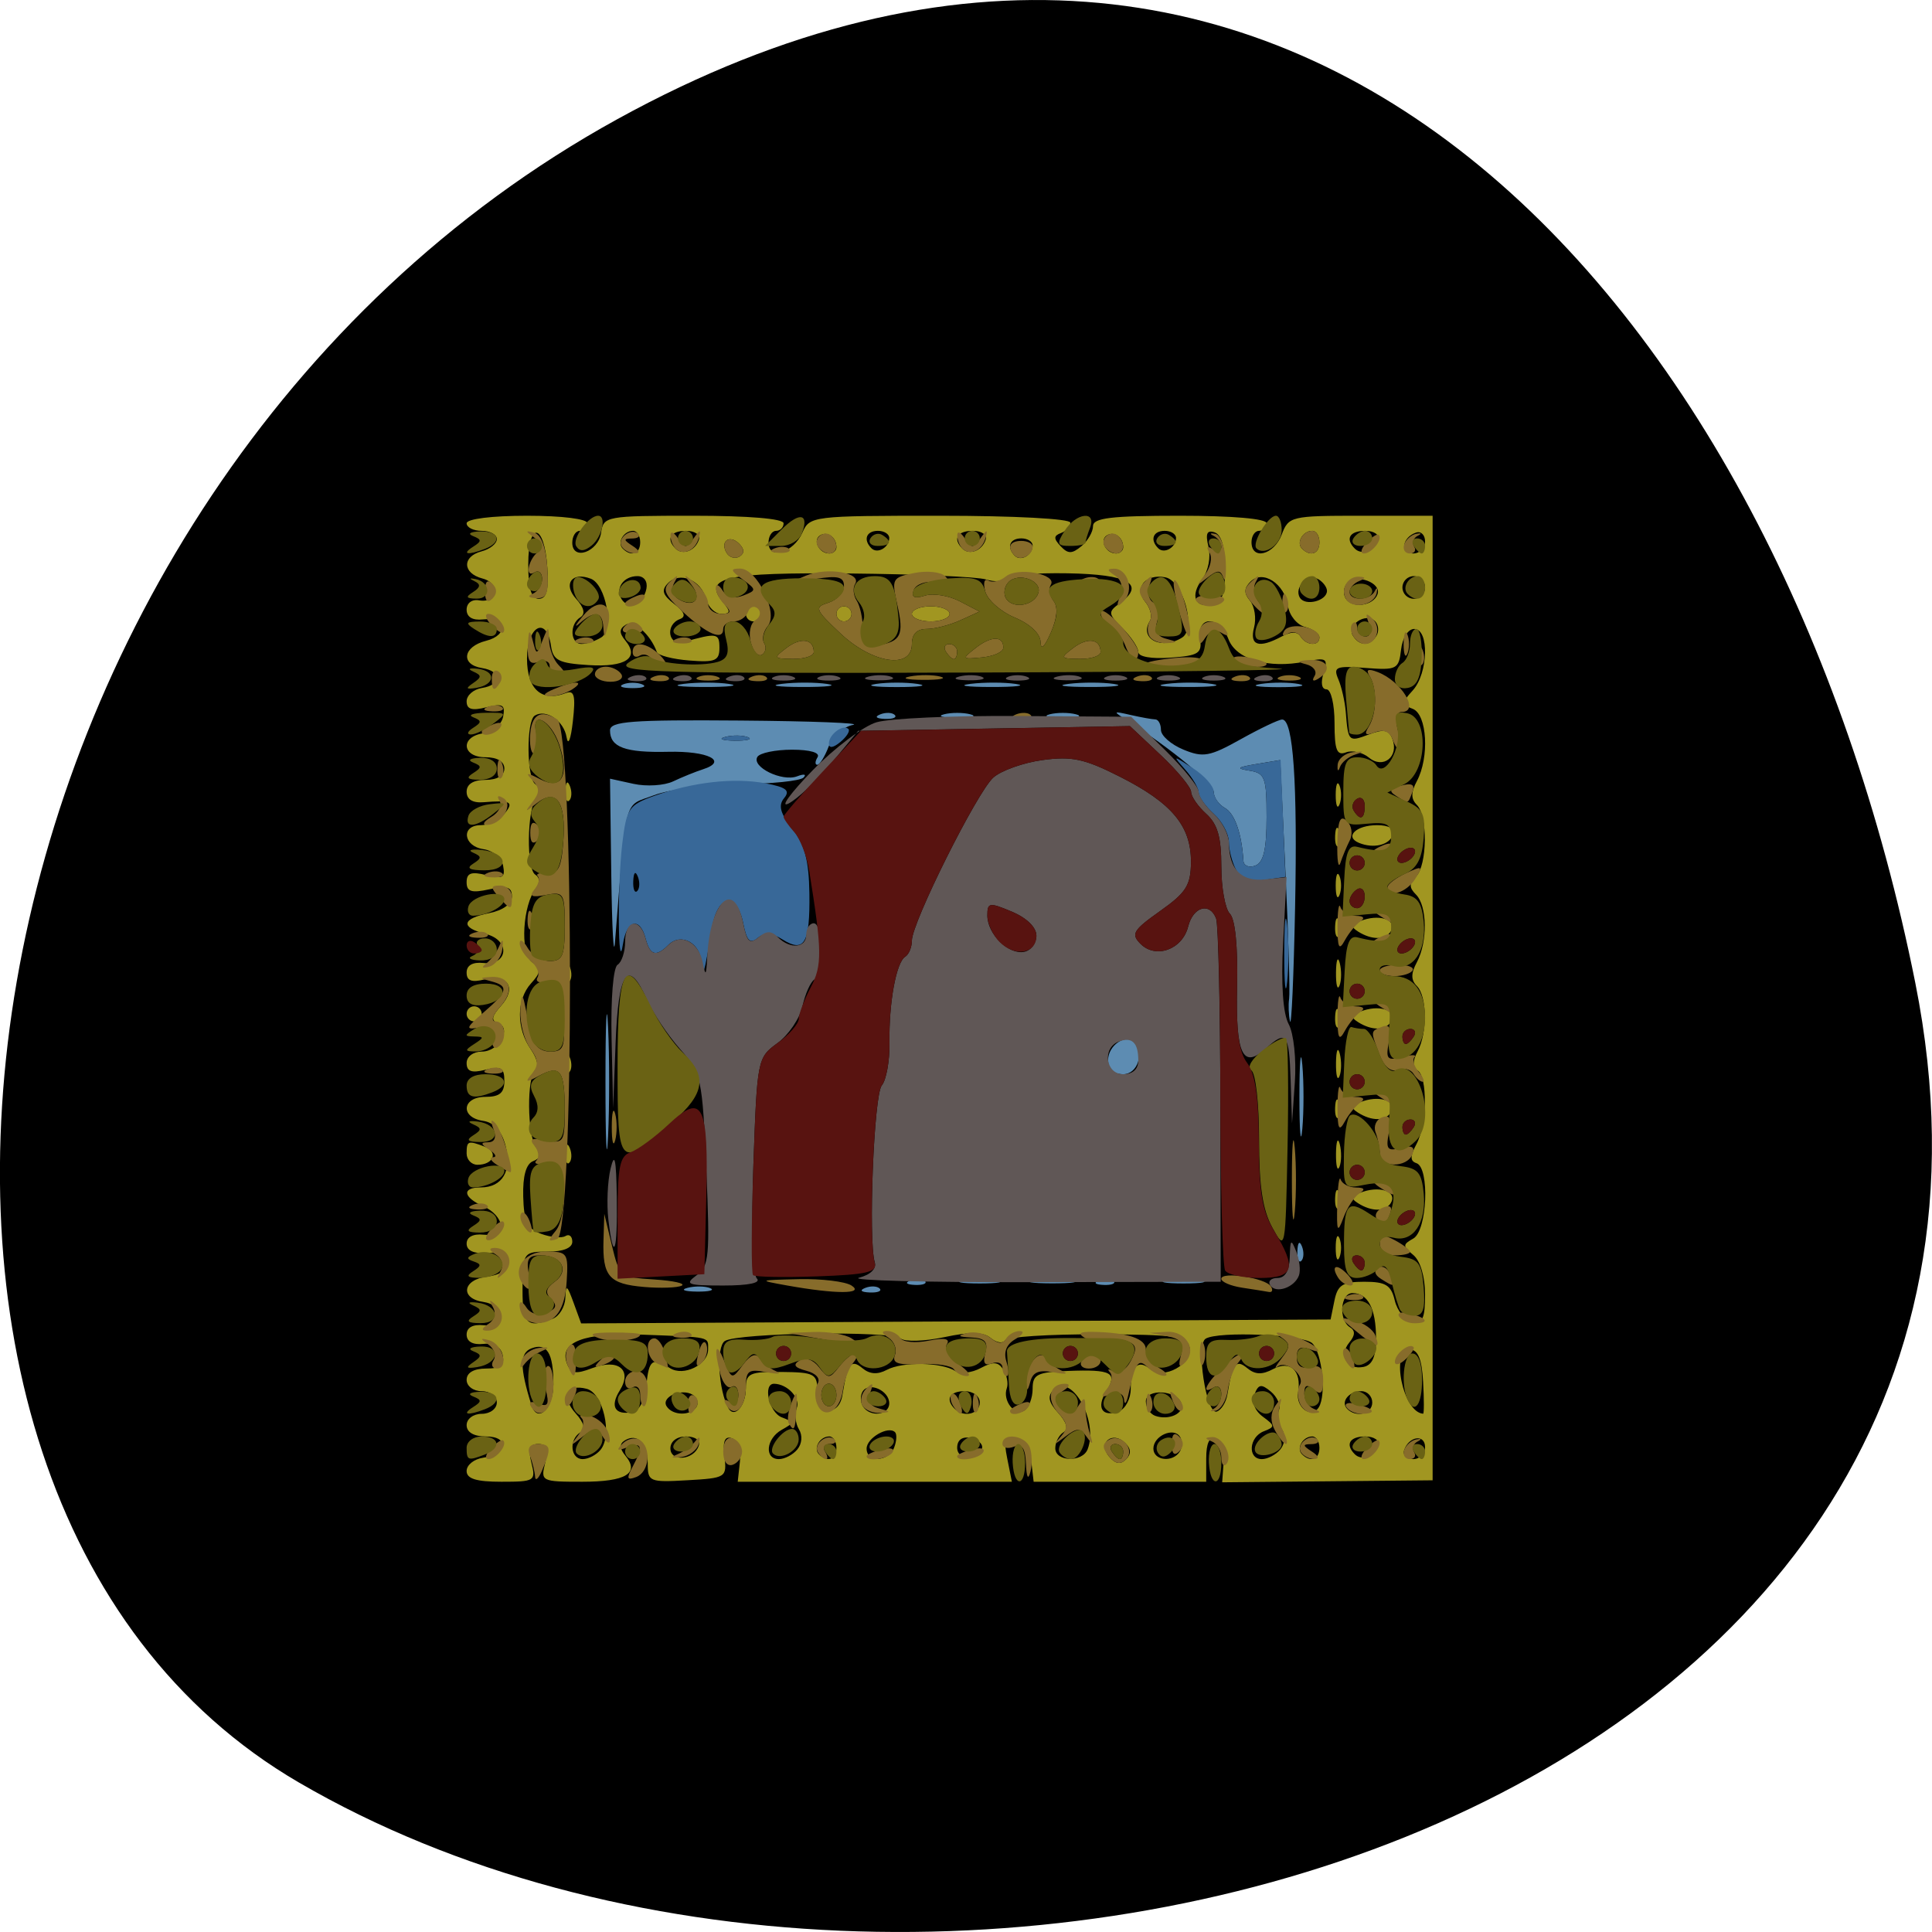 <svg xmlns="http://www.w3.org/2000/svg" viewBox="0 0 256 256"><path d="m 253.792 130.262 c 22.351 111.92 -130.95 154.42 -214.2 105.92 -66.33 -38.644 -47.37 -171.02 42.17 -220.37 89.54 -49.35 154.09 24.617 172.03 114.45 z" style="color:#000"/><g transform="translate(-1.085 4.339)"><path d="m 92.184,166.307 c 0.973,-0.254 2.323,-0.237 3,0.037 0.677,0.274 -0.119,0.481 -1.769,0.461 -1.65,-0.02 -2.204,-0.244 -1.231,-0.498 z m 23.543,0.01 c 0.722,-0.289 1.584,-0.253 1.917,0.079 0.332,0.332 -0.258,0.569 -1.312,0.525 -1.165,-0.048 -1.402,-0.285 -0.604,-0.604 z m 6,-1 c 0.722,-0.289 1.584,-0.253 1.917,0.079 0.332,0.332 -0.258,0.569 -1.312,0.525 -1.165,-0.048 -1.402,-0.285 -0.604,-0.604 z m 6.938,-0.023 c 1.238,-0.238 3.263,-0.238 4.5,0 1.238,0.238 0.225,0.433 -2.25,0.433 -2.475,0 -3.487,-0.195 -2.25,-0.433 z m 9.514,-0.012 c 1.52,-0.23 3.77,-0.224 5,0.014 1.23,0.237 -0.014,0.425 -2.764,0.418 -2.75,-0.008 -3.756,-0.202 -2.236,-0.432 z m 8.549,0.035 c 0.722,-0.289 1.584,-0.253 1.917,0.079 0.332,0.332 -0.258,0.569 -1.312,0.525 -1.165,-0.048 -1.402,-0.285 -0.604,-0.604 z m 8.938,-0.023 c 1.238,-0.238 3.263,-0.238 4.5,0 1.238,0.238 0.225,0.433 -2.25,0.433 -2.475,0 -3.487,-0.195 -2.25,-0.433 z m 17.329,-3.878 c 0.048,-1.165 0.285,-1.402 0.604,-0.604 0.289,0.722 0.253,1.584 -0.079,1.917 -0.332,0.332 -0.569,-0.258 -0.525,-1.312 z M 81.313,139 c 0,-7.975 0.155,-11.238 0.345,-7.25 0.19,3.987 0.19,10.512 0,14.5 -0.19,3.987 -0.345,0.725 -0.345,-7.25 z m 91.952,2 c 0,-4.675 0.172,-6.588 0.383,-4.25 0.211,2.337 0.211,6.162 0,8.5 -0.211,2.337 -0.383,0.425 -0.383,-4.25 z m -25.349,-4.893 c 0,-1.899 2.283,-3.491 3.402,-2.371 1.435,1.435 0.504,4.264 -1.402,4.264 -1.296,0 -2,-0.667 -2,-1.893 z M 172.02,131 c -0.188,-0.825 -0.241,-2.175 -0.118,-3 0.123,-0.825 -0.092,-8.278 -0.478,-16.563 l -0.702,-15.063 -3.153,0.525 c -2.578,0.429 -2.743,0.59 -0.903,0.882 2.035,0.323 2.25,0.914 2.25,6.18 0,4.254 -0.404,5.979 -1.5,6.399 -0.825,0.317 -1.533,0.027 -1.574,-0.643 -0.221,-3.624 -1.147,-6.263 -2.454,-6.994 -0.809,-0.453 -1.472,-1.39 -1.472,-2.081 0,-1.115 -5.535,-5.708 -11.418,-9.476 -2.011,-1.288 -1.997,-1.314 0.418,-0.764 1.375,0.313 2.837,0.575 3.25,0.583 0.412,0.007 0.75,0.634 0.75,1.392 0,0.758 1.333,1.931 2.963,2.606 2.628,1.089 3.491,0.933 7.626,-1.379 C 168.069,92.173 170.533,91 170.98,91 c 1.475,0 2.041,8.274 1.709,25 -0.18,9.075 -0.481,15.825 -0.669,15 z M 82.083,111.671 81.915,98.841 85.034,99.526 c 1.715,0.377 4.078,0.228 5.25,-0.33 1.172,-0.558 2.947,-1.277 3.945,-1.598 3.379,-1.087 0.691,-2.444 -4.596,-2.32 -5.716,0.134 -7.717,-0.602 -7.717,-2.836 0,-1.204 2.834,-1.419 17.25,-1.305 9.487,0.075 16.213,0.334 14.946,0.577 -1.267,0.242 -2.719,1.531 -3.225,2.864 C 110.379,95.909 109.702,97 109.381,97 c -0.321,0 -0.306,-0.45 0.034,-1 0.373,-0.603 -0.97,-1 -3.382,-1 -2.2,0 -4.264,0.427 -4.587,0.95 -0.823,1.332 3.28,3.337 5.267,2.574 0.903,-0.346 1.28,-0.269 0.838,0.173 -0.442,0.442 -4.253,0.831 -8.47,0.866 -4.216,0.035 -9.324,0.698 -11.351,1.475 -4.071,1.559 -3.553,-0.395 -5.155,19.462 -0.177,2.2 -0.398,-1.773 -0.491,-8.829 z M 100.184,93.344 c -0.677,-0.274 -2.027,-0.291 -3,-0.037 -0.973,0.254 -0.419,0.478 1.231,0.498 1.65,0.02 2.446,-0.187 1.769,-0.461 z m 17.543,-3.027 c 0.722,-0.289 1.584,-0.253 1.917,0.079 0.332,0.332 -0.258,0.569 -1.312,0.525 -1.165,-0.048 -1.402,-0.285 -0.604,-0.604 z m 8.438,-0.006 c 0.963,-0.252 2.538,-0.252 3.5,0 0.963,0.252 0.175,0.457 -1.75,0.457 -1.925,0 -2.712,-0.206 -1.75,-0.457 z m 14,0 c 0.963,-0.252 2.538,-0.252 3.5,0 0.963,0.252 0.175,0.457 -1.75,0.457 -1.925,0 -2.712,-0.206 -1.75,-0.457 z M 83.665,86.338 c 0.688,-0.277 1.812,-0.277 2.5,0 0.688,0.277 0.125,0.504 -1.25,0.504 -1.375,0 -1.938,-0.227 -1.25,-0.504 z m 8.018,-0.062 c 1.797,-0.223 4.497,-0.218 6,0.01 1.503,0.228 0.032,0.41 -3.268,0.405 -3.3,-0.006 -4.529,-0.192 -2.732,-0.415 z m 13,0 c 1.797,-0.223 4.497,-0.218 6,0.01 1.503,0.228 0.032,0.41 -3.268,0.405 -3.3,-0.006 -4.529,-0.192 -2.732,-0.415 z m 12.482,0.009 c 1.512,-0.229 3.987,-0.229 5.5,0 1.512,0.229 0.275,0.417 -2.75,0.417 -3.025,0 -4.263,-0.187 -2.75,-0.417 z m 12.518,-0.009 c 1.797,-0.223 4.497,-0.218 6,0.01 1.503,0.228 0.032,0.41 -3.268,0.405 -3.3,-0.006 -4.529,-0.192 -2.732,-0.415 z m 13,0 c 1.797,-0.223 4.497,-0.218 6,0.01 1.503,0.228 0.032,0.41 -3.268,0.405 -3.3,-0.006 -4.529,-0.192 -2.732,-0.415 z m 13,0 c 1.797,-0.223 4.497,-0.218 6,0.01 1.503,0.228 0.032,0.41 -3.268,0.405 -3.3,-0.006 -4.529,-0.192 -2.732,-0.415 z m 12.496,0.007 c 1.52,-0.23 3.77,-0.224 5,0.014 1.23,0.237 -0.014,0.425 -2.764,0.418 -2.75,-0.007 -3.756,-0.202 -2.236,-0.432 z" style="fill:#5d8cb2"/><path d="m 62.915,190.57 c 0,-0.787 0.977,-1.574 2.172,-1.75 C 68.288,188.348 68.631,186 65.499,186 c -1.63,0 -2.583,-0.554 -2.583,-1.5 0,-0.833 0.889,-1.5 2,-1.5 1.111,0 2,-0.667 2,-1.5 0,-0.833 -0.889,-1.5 -2,-1.5 -1.111,0 -2,-0.667 -2,-1.5 0,-0.945 0.953,-1.5 2.573,-1.5 1.923,0 2.481,-0.442 2.209,-1.75 -0.235,-1.128 -1.15,-1.665 -2.573,-1.512 -1.389,0.15 -2.209,-0.31 -2.209,-1.238 0,-0.935 0.825,-1.389 2.25,-1.238 1.439,0.152 2.25,-0.302 2.25,-1.262 0,-0.825 -1.012,-1.644 -2.25,-1.82 -3.179,-0.451 -2.802,-2.984 0.5,-3.364 1.637,-0.188 2.75,-0.923 2.75,-1.816 0,-1.015 -0.889,-1.439 -2.75,-1.312 -1.803,0.123 -2.75,-0.303 -2.75,-1.238 0,-0.883 0.857,-1.336 2.25,-1.188 1.439,0.152 2.25,-0.302 2.25,-1.262 0,-0.825 -1.012,-1.944 -2.25,-2.487 C 62.428,154.312 62.234,153 64.793,153 c 2.865,0 4.161,-2.205 3.27,-5.56 -0.516,-1.942 -1.523,-3.049 -2.964,-3.26 C 62.029,143.731 62.301,141 65.415,141 c 1.876,0 2.5,-0.526 2.5,-2.108 0,-1.75 -0.425,-2.002 -2.5,-1.481 -1.845,0.463 -2.5,0.229 -2.5,-0.892 0,-0.86 0.881,-1.519 2.031,-1.519 2.291,0 4.024,-3.148 2.087,-3.794 -0.91,-0.303 -0.799,-0.902 0.418,-2.247 2.135,-2.359 0.952,-4.299 -2.146,-3.521 -1.729,0.434 -2.391,0.183 -2.391,-0.907 0,-0.96 0.802,-1.421 2.209,-1.269 3.311,0.357 3.625,-3.014 0.357,-3.834 -3.429,-0.861 -3.244,-2.042 0.434,-2.777 1.837,-0.367 3,-1.222 3,-2.204 0,-1.262 -0.639,-1.464 -3,-0.946 -2.357,0.518 -3,0.316 -3,-0.94 0,-1.222 0.612,-1.445 2.599,-0.946 2.175,0.546 2.54,0.345 2.24,-1.231 -0.199,-1.042 -1.36,-2.026 -2.599,-2.203 C 62.452,107.795 62.133,105 64.793,105 c 1.033,0 2.438,-0.675 3.122,-1.5 1.317,-1.587 0.877,-1.833 -2.75,-1.539 -1.456,0.118 -2.25,-0.372 -2.25,-1.389 0,-1.01 0.894,-1.572 2.5,-1.572 1.556,0 2.5,-0.567 2.5,-1.5 0,-0.933 -0.944,-1.5 -2.5,-1.5 -3.147,0 -3.371,-2.737 -0.26,-3.18 1.239,-0.177 2.4,-1.161 2.599,-2.203 0.301,-1.576 -0.065,-1.777 -2.24,-1.231 -1.903,0.478 -2.599,0.264 -2.599,-0.797 0,-0.797 0.918,-1.593 2.04,-1.769 2.64,-0.414 2.64,-2.226 0,-2.639 -2.886,-0.452 -2.534,-2.84 0.531,-3.609 3.04,-0.763 2.672,-3.179 -0.431,-2.833 -1.359,0.151 -2.14,-0.321 -2.14,-1.294 0,-0.875 0.706,-1.406 1.646,-1.238 2.473,0.441 2.901,-2.25 0.459,-2.889 -2.669,-0.698 -2.734,-2.92 -0.105,-3.607 1.1,-0.288 2,-1.015 2,-1.617 0,-0.601 -0.9,-1.094 -2,-1.094 -1.1,0 -2,-0.45 -2,-1 0,-0.583 3.333,-1 8,-1 4.667,0 8,0.417 8,1 0,0.55 -0.45,1 -1,1 -0.55,0 -1,0.708 -1,1.573 0,2.447 3.452,1.242 3.82,-1.334 C 81.045,64.063 81.39,64 92.985,64 c 7.287,0 11.93,0.389 11.93,1 0,0.55 -0.45,1 -1,1 -0.55,0 -1,0.708 -1,1.573 0,2.317 3.315,1.336 4.487,-1.329 C 108.37,64.043 108.723,64 125.652,64 c 9.796,0 17.263,0.397 17.263,0.917 0,0.504 -0.562,1.123 -1.25,1.375 -0.978,0.358 -0.987,0.738 -0.042,1.741 0.981,1.042 1.497,1.043 2.75,0.003 0.848,-0.704 1.542,-1.9 1.542,-2.658 0,-1.09 2.399,-1.378 11.5,-1.378 7,0 11.5,0.391 11.5,1 0,0.55 -0.45,1 -1,1 -0.55,0 -1,0.675 -1,1.5 0,2.448 2.971,1.706 4,-1 0.922,-2.425 1.236,-2.5 10.475,-2.5 l 9.525,0 0,63.905 0,63.905 -13.943,0.132 -13.943,0.132 0.193,-2.678 c 0.106,-1.473 -0.369,-2.877 -1.057,-3.12 -0.825,-0.292 -1.25,0.605 -1.25,2.641 l 0,3.083 -11.434,0 -11.434,0 -0.316,-2.741 c -0.19,-1.646 -1.011,-2.873 -2.056,-3.071 -1.447,-0.274 -1.636,0.187 -1.125,2.741 l 0.614,3.071 -18.163,0 -18.163,0 0.288,-2.645 c 0.166,-1.527 -0.277,-2.842 -1.048,-3.112 -0.957,-0.334 -1.241,0.345 -1,2.395 0.329,2.797 0.217,2.869 -4.914,3.164 -5.01,0.288 -5.25,0.188 -5.25,-2.191 0,-2.71 -1.385,-4.11 -3.049,-3.081 -0.721,0.445 -0.694,1.075 0.086,2.015 1.933,2.329 0.074,3.455 -5.705,3.455 -5.42,0 -5.535,-0.058 -4.922,-2.5 0.466,-1.855 0.231,-2.5 -0.911,-2.5 -1.141,0 -1.376,0.645 -0.911,2.5 0.601,2.396 0.435,2.5 -3.981,2.5 -3.33,0 -4.608,-0.397 -4.608,-1.43 z m 87.287,-3.682 c -1.688,-1.688 -3.693,-0.082 -2.178,1.744 0.837,1.008 1.525,1.134 2.249,0.411 0.723,-0.723 0.702,-1.383 -0.07,-2.155 z M 80.676,187.75 c 1.591,-1.979 0.319,-7.496 -1.86,-8.066 -2.647,-0.692 -3.422,1.082 -1.434,3.279 1.094,1.208 1.298,2.063 0.598,2.496 C 76.442,186.411 76.67,189 78.293,189 c 0.758,0 1.83,-0.562 2.383,-1.25 z m 12.99,-0.5 c 0.244,-0.733 -0.445,-1.25 -1.667,-1.25 -1.228,0 -2.083,0.646 -2.083,1.573 0,1.838 3.12,1.569 3.75,-0.323 z m 13.07,0.466 c 0.622,-0.749 0.711,-1.856 0.215,-2.659 -0.468,-0.757 -0.601,-2.025 -0.297,-2.817 0.51,-1.328 -1.215,-3.188 -2.988,-3.224 -1.542,-0.032 -0.681,3.797 1,4.445 1.667,0.642 1.667,0.721 0,1.657 -2.077,1.166 -2.338,3.883 -0.372,3.883 0.758,0 1.857,-0.578 2.443,-1.284 z M 111.915,187.5 c 0,-0.825 -0.423,-1.5 -0.941,-1.5 -1.261,0 -2.164,1.562 -1.365,2.361 1.126,1.126 2.306,0.686 2.306,-0.861 z m 7.655,-0.043 c 0.326,-0.849 0.376,-1.759 0.112,-2.024 -0.891,-0.891 -3.767,0.769 -3.767,2.174 0,1.892 2.917,1.773 3.655,-0.15 z m 11.648,0.057 c 0.108,-0.542 -0.59,-1.138 -1.553,-1.323 -1.095,-0.211 -1.75,0.28 -1.75,1.31 0,1.74 2.955,1.752 3.303,0.014 z m 13.987,0.173 c 1.46,-3.806 -2.194,-10.183 -4.509,-7.868 -0.845,0.845 -0.691,1.624 0.608,3.058 1.138,1.258 1.373,2.152 0.676,2.583 -0.586,0.362 -1.065,1.307 -1.065,2.099 0,1.802 3.606,1.91 4.29,0.128 z M 157.415,188 c 0.34,-0.55 0.352,-1.43 0.027,-1.956 -0.823,-1.331 -3.527,-0.132 -3.527,1.563 0,1.599 2.576,1.888 3.5,0.393 z m 13.32,-0.284 c 0.622,-0.749 0.711,-1.856 0.215,-2.659 -0.468,-0.757 -0.646,-1.907 -0.397,-2.556 0.249,-0.649 -0.237,-1.753 -1.081,-2.453 -1.266,-1.051 -1.645,-0.983 -2.171,0.388 -0.388,1.011 0.053,2.166 1.128,2.952 1.608,1.176 1.62,1.347 0.125,1.921 -1.987,0.762 -2.195,3.692 -0.263,3.692 0.758,0 1.857,-0.578 2.443,-1.284 z M 175.915,187.5 c 0,-0.825 -0.423,-1.5 -0.941,-1.5 -1.261,0 -2.164,1.562 -1.365,2.361 1.126,1.126 2.306,0.686 2.306,-0.861 z m 7.771,-0.312 c 0.221,-0.663 -0.524,-1.188 -1.688,-1.188 -2.077,0 -2.7,1.05 -1.396,2.354 0.926,0.926 2.596,0.295 3.083,-1.167 z m 6.229,0.229 c 0,-1.766 -2.153,-1.458 -2.771,0.396 -0.218,0.653 0.317,1.188 1.188,1.188 0.871,0 1.583,-0.713 1.583,-1.583 z m -32.286,-5.79 c -0.583,-1.772 -4.714,-2.017 -4.714,-0.28 0,0.817 0.562,1.682 1.25,1.922 1.83,0.638 3.892,-0.34 3.464,-1.643 z m -83.214,-2.556 c 0,-4.131 -0.863,-5.53 -2.924,-4.739 -1.548,0.594 -1.546,2.533 0.008,7.501 0.787,2.516 2.916,0.5 2.916,-2.762 z m 12.313,0.171 c 0.331,-3.427 0.801,-3.771 3.133,-2.296 1.806,1.142 5.054,-0.452 5.054,-2.481 0,-1.714 0.483,-1.605 -8.72,-1.955 -7.769,-0.295 -11.075,0.975 -9.978,3.834 0.51,1.33 1.128,1.443 3.325,0.607 3.477,-1.322 5.374,0.216 3.657,2.966 -1.318,2.111 -0.629,3.293 1.667,2.859 0.935,-0.177 1.673,-1.578 1.862,-3.535 z m 6.644,2.827 c 0.316,-0.512 0.096,-1.227 -0.489,-1.589 -1.48,-0.915 -4.232,0.284 -3.473,1.512 0.782,1.265 3.198,1.311 3.962,0.076 z m 6.543,-2.426 c 0,-2.009 0.485,-2.234 4.731,-2.191 4.362,0.044 4.732,0.243 4.75,2.547 0.023,3.02 2.84,3.444 3.314,0.5 0.675,-4.189 1.135,-4.803 2.653,-3.543 0.968,0.804 2.005,0.872 3.238,0.215 2.063,-1.1 7.207,-1.019 9.043,0.143 0.676,0.428 2.196,0.261 3.377,-0.372 1.683,-0.901 2.334,-0.857 3.01,0.204 0.474,0.744 0.684,1.844 0.465,2.444 -0.599,1.645 1.04,3.761 2.306,2.978 0.611,-0.378 1.112,-1.673 1.112,-2.878 2e-5,-1.919 0.585,-2.214 4.706,-2.373 5.751,-0.222 6.596,0.226 5.061,2.683 -1.378,2.206 -0.546,3.512 1.689,2.654 0.849,-0.326 1.543,-1.656 1.543,-2.957 0,-3.004 0.962,-3.975 2.594,-2.62 1.766,1.465 5.628,-0.685 5.202,-2.896 -0.282,-1.461 -1.879,-1.687 -12.134,-1.718 -6.495,-0.019 -12.042,0.34 -12.325,0.799 -0.283,0.458 -1.132,0.321 -1.886,-0.304 -0.99,-0.821 -2.7,-0.855 -6.145,-0.12 -2.625,0.56 -5.231,0.641 -5.79,0.179 -1.273,-1.051 -21.559,-0.762 -23.297,0.332 -1.174,0.739 -0.859,6.57 0.481,8.916 0.79,1.384 2.3,-0.337 2.3,-2.623 z m 19,1.963 c 0,-1.696 -2.704,-2.894 -3.527,-1.563 -0.325,0.526 -0.313,1.406 0.027,1.956 0.924,1.495 3.5,1.206 3.5,-0.393 z m 12,-0.107 c 0,-0.833 -0.889,-1.5 -2,-1.5 -1.992,0 -2.601,1.066 -1.333,2.333 1.218,1.218 3.333,0.689 3.333,-0.833 z m 32.809,-1.083 c 0.66,-4.101 1.128,-4.715 2.639,-3.46 1.037,0.86 1.969,0.89 3.427,0.11 2.261,-1.21 3.776,0.21 3.302,3.095 -0.332,2.023 1.774,3.535 2.742,1.969 1.013,-1.639 0.451,-7.161 -0.863,-8.475 -1.157,-1.157 -12.46,-1.642 -14.136,-0.607 -1.322,0.817 0.094,10.112 1.471,9.654 0.61,-0.203 1.248,-1.232 1.418,-2.286 z M 182.915,181.5 c 0,-0.825 -0.648,-1.5 -1.441,-1.5 -1.671,0 -2.798,1.427 -1.865,2.361 1.195,1.195 3.306,0.646 3.306,-0.861 z m 6.739,-2.75 c -0.169,-3.005 -0.678,-4.25 -1.739,-4.25 -2.634,0 -0.931,8.313 1.739,8.485 0.131,0.008 0.131,-1.897 0,-4.235 z m -6.239,-5.772 c 0,-3.91 -1.08,-5.978 -3.122,-5.978 -1.608,0 -1.868,3.579 -0.329,4.53 0.721,0.445 0.694,1.075 -0.086,2.015 -1.432,1.726 -0.303,3.67 1.881,3.238 1.162,-0.23 1.657,-1.366 1.657,-3.805 z M 74.333,170.393 c 0.87,-0.334 1.617,-1.571 1.661,-2.75 0.068,-1.834 0.224,-1.745 1.086,0.616 l 1.007,2.759 49.654,-0.259 49.654,-0.259 0.51,-2.5 c 0.425,-2.084 1.083,-2.5 3.955,-2.5 2.847,0 3.55,0.434 4.044,2.495 0.329,1.372 1.366,2.643 2.304,2.823 1.376,0.265 1.706,-0.437 1.706,-3.622 0,-2.363 -0.628,-4.472 -1.563,-5.248 -1.418,-1.176 -1.418,-1.379 0,-2.172 1.854,-1.038 2.206,-9.395 0.42,-9.99 -0.858,-0.286 -0.858,-0.915 0,-2.518 1.411,-2.636 1.501,-8.929 0.141,-9.77 -0.67,-0.414 -0.67,-1.241 0,-2.493 1.328,-2.481 1.278,-7.33 -0.09,-8.698 -0.79,-0.79 -0.79,-1.658 0,-3.134 1.448,-2.705 1.391,-7.475 -0.107,-8.973 -0.933,-0.933 -0.933,-1.467 0,-2.4 1.5,-1.5 1.574,-8.026 0.107,-9.493 -0.79,-0.79 -0.79,-1.658 0,-3.134 1.693,-3.164 1.371,-8.852 -0.543,-9.587 -1.515,-0.581 -1.515,-0.762 0,-2.436 2.067,-2.283 2.212,-8.15 0.203,-8.15 -0.821,0 -1.569,1.176 -1.75,2.75 -0.298,2.594 -0.565,2.731 -4.705,2.417 -3.933,-0.298 -4.307,-0.142 -3.606,1.5 0.431,1.008 0.873,2.958 0.983,4.333 0.315,3.945 0.374,4.003 3.048,2.986 1.988,-0.756 2.665,-0.628 3.133,0.592 0.9,2.346 -1.228,4.032 -3.113,2.467 -0.841,-0.698 -2.21,-1.008 -3.042,-0.689 -1.211,0.465 -1.513,-0.31 -1.513,-3.888 0,-2.5 -0.47,-4.469 -1.067,-4.469 -0.637,0 -0.792,-0.866 -0.386,-2.148 0.622,-1.959 0.408,-2.093 -2.433,-1.525 -4.867,0.973 -9.144,-0.275 -10.168,-2.968 -1.178,-3.099 -4.187,-3.187 -3.759,-0.109 0.277,1.991 -0.176,2.285 -3.937,2.557 -2.515,0.182 -4.25,-0.124 -4.25,-0.75 0,-0.582 -0.936,-1.994 -2.081,-3.138 -1.945,-1.945 -1.969,-2.163 -0.362,-3.337 3.447,-2.52 1.176,-3.815 -6.939,-3.956 -4.291,-0.075 -8.024,0.222 -8.294,0.66 -0.27,0.438 -1.397,0.508 -2.503,0.157 -1.106,-0.351 -9.207,-0.707 -18.001,-0.791 C 97.037,71.493 94.14,72.156 96.915,75.5 c 1.013,1.22 0.964,1.5 -0.261,1.5 -0.828,0 -1.741,-0.898 -2.028,-1.995 -0.654,-2.501 -3.464,-3.658 -5.029,-2.071 -0.913,0.926 -0.726,1.554 0.817,2.748 1.382,1.07 1.614,1.692 0.75,2.016 -1.997,0.749 -1.526,3.613 0.5,3.04 4.427,-1.252 4.75,-1.2 4.75,0.761 0,1.72 -0.561,1.955 -4,1.682 -2.2,-0.175 -4.129,-0.673 -4.286,-1.108 -0.849,-2.346 -3.05,-4.294 -4.111,-3.638 -0.899,0.556 -0.916,1.084 -0.066,2.109 1.912,2.304 0.037,3.553 -4.872,3.246 C 75.11,83.543 74.368,83.165 74.096,81.25 c -0.573,-4.038 -3.18,-2.659 -3.18,1.683 0,4.061 1.947,5.792 5.138,4.568 1.131,-0.434 1.322,0.322 0.939,3.727 -0.273,2.427 -0.634,3.337 -0.837,2.107 -0.357,-2.168 -2.725,-3.771 -4.212,-2.852 -1.15,0.711 -1.079,8.367 0.084,9.086 0.579,0.358 0.624,1.088 0.108,1.77 -1.23,1.628 -1.32,9.481 -0.117,10.224 0.606,0.375 0.639,1.068 0.085,1.776 -1.754,2.239 -2.131,8.463 -0.589,9.742 1.267,1.051 1.258,1.42 -0.073,2.891 -1.945,2.15 -1.952,5.974 -0.015,8.74 0.831,1.186 1.117,2.4 0.636,2.697 -1.205,0.745 -1.14,8.808 0.083,10.329 0.69,0.859 0.561,1.405 -0.421,1.782 -0.931,0.357 -1.381,1.957 -1.313,4.666 0.084,3.334 0.542,4.284 2.396,4.97 1.261,0.466 2.701,0.596 3.2,0.287 0.499,-0.309 0.908,0.033 0.908,0.758 0,0.823 -1.221,1.315 -3.25,1.309 -3.113,-0.009 -3.253,0.159 -3.331,3.99 -0.113,5.626 0.412,6.269 3.999,4.893 z M 178.073,161 c 0,-1.375 0.227,-1.938 0.504,-1.25 0.277,0.688 0.277,1.812 0,2.5 -0.277,0.688 -0.504,0.125 -0.504,-1.25 z m -0.079,-6.583 c 0.048,-1.165 0.285,-1.402 0.604,-0.604 0.289,0.722 0.253,1.584 -0.079,1.917 -0.332,0.332 -0.569,-0.258 -0.525,-1.312 z m 3.039,0.677 c -1.086,-0.688 -0.928,-1.02 0.741,-1.549 2.396,-0.761 4.468,0.117 3.598,1.524 -0.717,1.161 -2.529,1.171 -4.339,0.025 z M 178.11,148.5 c 0.02,-1.65 0.244,-2.204 0.498,-1.231 0.254,0.973 0.237,2.323 -0.037,3 -0.274,0.677 -0.481,-0.119 -0.461,-1.769 z m -102.116,-0.083 c 0.048,-1.165 0.285,-1.402 0.604,-0.604 0.289,0.722 0.253,1.584 -0.079,1.917 -0.332,0.332 -0.569,-0.258 -0.525,-1.312 z m 102,-6 c 0.048,-1.165 0.285,-1.402 0.604,-0.604 0.289,0.722 0.253,1.584 -0.079,1.917 -0.332,0.332 -0.569,-0.258 -0.525,-1.312 z m 3.039,0.677 c -1.086,-0.688 -0.928,-1.02 0.741,-1.549 2.396,-0.761 4.468,0.117 3.598,1.524 -0.717,1.161 -2.529,1.171 -4.339,0.025 z M 178.11,136.5 c 0.02,-1.65 0.244,-2.204 0.498,-1.231 0.254,0.973 0.237,2.323 -0.037,3 -0.274,0.677 -0.481,-0.119 -0.461,-1.769 z m -102.116,-0.083 c 0.048,-1.165 0.285,-1.402 0.604,-0.604 0.289,0.722 0.253,1.584 -0.079,1.917 -0.332,0.332 -0.569,-0.258 -0.525,-1.312 z m 102,-6 c 0.048,-1.165 0.285,-1.402 0.604,-0.604 0.289,0.722 0.253,1.584 -0.079,1.917 -0.332,0.332 -0.569,-0.258 -0.525,-1.312 z m 3.039,0.677 c -1.086,-0.688 -0.928,-1.02 0.741,-1.549 2.396,-0.761 4.468,0.117 3.598,1.524 -0.717,1.161 -2.529,1.171 -4.339,0.025 z M 178.11,124.5 c 0.02,-1.65 0.244,-2.204 0.498,-1.231 0.254,0.973 0.237,2.323 -0.037,3 -0.274,0.677 -0.481,-0.119 -0.461,-1.769 z m -102.116,-0.083 c 0.048,-1.165 0.285,-1.402 0.604,-0.604 0.289,0.722 0.253,1.584 -0.079,1.917 -0.332,0.332 -0.569,-0.258 -0.525,-1.312 z m 102,-6 c 0.048,-1.165 0.285,-1.402 0.604,-0.604 0.289,0.722 0.253,1.584 -0.079,1.917 -0.332,0.332 -0.569,-0.258 -0.525,-1.312 z m 3.039,0.677 c -1.086,-0.688 -0.928,-1.02 0.741,-1.549 2.396,-0.761 4.468,0.117 3.598,1.524 -0.717,1.161 -2.529,1.171 -4.339,0.025 z M 178.073,113 c 0,-1.375 0.227,-1.938 0.504,-1.25 0.277,0.688 0.277,1.812 0,2.5 -0.277,0.688 -0.504,0.125 -0.504,-1.25 z m -0.079,-6.583 c 0.048,-1.165 0.285,-1.402 0.604,-0.604 0.289,0.722 0.253,1.584 -0.079,1.917 -0.332,0.332 -0.569,-0.258 -0.525,-1.312 z m 3.165,0.93 C 179.192,106.536 180.762,105 183.558,105 c 1.575,0 2.368,0.47 2.108,1.25 -0.46,1.383 -2.569,1.896 -4.507,1.097 z M 178.073,101 c 0,-1.375 0.227,-1.938 0.504,-1.25 0.277,0.688 0.277,1.812 0,2.5 -0.277,0.688 -0.504,0.125 -0.504,-1.25 z M 75.994,100.417 c 0.048,-1.165 0.285,-1.402 0.604,-0.604 0.289,0.722 0.253,1.584 -0.079,1.917 -0.332,0.332 -0.569,-0.258 -0.525,-1.312 z M 99.915,77 c 0,-0.55 0.45,-1 1,-1 0.55,0 1,0.45 1,1 0,0.55 -0.45,1 -1,1 -0.55,0 -1,-0.45 -1,-1 z m 12,0 c 0,-0.55 0.45,-1 1,-1 0.55,0 1,0.45 1,1 0,0.55 -0.45,1 -1,1 -0.55,0 -1,-0.45 -1,-1 z m 10,0 c 0,-0.55 1.125,-1 2.5,-1 1.375,0 2.5,0.45 2.5,1 0,0.55 -1.125,1 -2.5,1 -1.375,0 -2.5,-0.45 -2.5,-1 z m -41.143,3.11 c 1.683,-1.067 0.613,-6.992 -1.403,-7.766 C 76.873,71.386 75.65,73.049 77.415,75 c 1.075,1.188 1.267,2.026 0.565,2.46 -1.477,0.913 -1.339,3.544 0.185,3.525 0.688,-0.008 1.861,-0.402 2.607,-0.875 z m 76.96,0.024 c 1.892,-1.2 0.119,-7.523 -2.237,-7.976 -2.631,-0.507 -4.188,1.405 -2.652,3.256 0.684,0.824 0.953,1.968 0.599,2.542 -1.46,2.363 1.572,3.902 4.29,2.178 z m 13.188,-0.137 c 1.252,-0.67 2.079,-0.67 2.493,0 0.765,1.239 2.502,1.321 2.502,0.119 0,-0.486 -0.862,-1.109 -1.915,-1.384 -1.053,-0.275 -2.066,-1.519 -2.25,-2.765 -0.439,-2.97 -3.341,-4.862 -4.965,-3.238 -0.876,0.876 -0.894,1.536 -0.069,2.53 0.614,0.739 0.857,2.334 0.541,3.542 -0.631,2.413 0.623,2.822 3.664,1.195 z m 12.549,-0.084 c 0.37,-0.598 0.28,-1.479 -0.199,-1.958 -1.183,-1.183 -3.786,0.539 -2.924,1.934 0.874,1.413 2.258,1.424 3.123,0.025 z M 86.739,73.667 C 86.926,72.703 86.424,72 85.548,72 c -1.858,0 -2.979,1.63 -2.1,3.053 0.905,1.464 2.901,0.623 3.291,-1.386 z m 76.677,-2.601 c 0,-2.87 -0.484,-4.562 -1.391,-4.864 -1.024,-0.341 -1.237,0.165 -0.809,1.917 0.332,1.357 -0.023,3.196 -0.827,4.278 -1.648,2.219 -0.99,3.85 1.37,3.392 1.243,-0.241 1.657,-1.422 1.657,-4.722 z m 13.5,2.885 c 0,-0.459 -0.489,-1.136 -1.087,-1.506 -1.388,-0.858 -3.346,1.044 -2.494,2.423 0.71,1.148 3.581,0.413 3.581,-0.917 z m 6.709,0.421 c 0.494,-1.484 -2.775,-2.708 -3.989,-1.493 -0.52,0.52 -0.628,1.46 -0.24,2.088 0.852,1.379 3.706,0.977 4.229,-0.595 z M 73.603,70.818 C 73.211,64.959 71.082,64.644 71.082,70.444 71.082,73.684 71.487,75 72.483,75 c 1.022,0 1.325,-1.13 1.121,-4.182 z M 189.915,73.5 c 0,-0.825 -0.675,-1.5 -1.5,-1.5 -0.825,0 -1.5,0.675 -1.5,1.5 0,0.825 0.675,1.5 1.5,1.5 0.825,0 1.5,-0.675 1.5,-1.5 z M 99.019,67.704 c -1.283,-1.283 -2.585,-0.292 -1.635,1.246 0.368,0.596 1.127,0.8 1.687,0.454 0.683,-0.422 0.666,-0.981 -0.052,-1.7 z m 38.896,0.237 c 0,-0.518 -0.675,-0.941 -1.5,-0.941 -1.546,0 -1.987,1.18 -0.861,2.306 0.799,0.799 2.361,-0.104 2.361,-1.365 z M 85.915,67.5 c 0,-0.825 -0.423,-1.5 -0.941,-1.5 -1.261,0 -2.164,1.562 -1.365,2.361 1.126,1.126 2.306,0.686 2.306,-0.861 z m 7.771,-0.312 C 93.907,66.524 93.162,66 91.999,66 c -2.077,0 -2.7,1.05 -1.396,2.354 0.926,0.926 2.596,0.295 3.083,-1.167 z m 18.229,0.979 c 0,-1.302 -1.189,-2.168 -2.156,-1.57 C 108.725,67.235 109.617,69 110.974,69 c 0.518,0 0.941,-0.375 0.941,-0.833 z m 7,-1.226 c 0,-0.518 -0.675,-0.941 -1.5,-0.941 -1.546,0 -1.987,1.18 -0.861,2.306 0.799,0.799 2.361,-0.104 2.361,-1.365 z M 131.686,67.188 C 131.907,66.524 131.162,66 129.999,66 c -2.077,0 -2.7,1.05 -1.396,2.354 0.926,0.926 2.596,0.295 3.083,-1.167 z m 18.229,0.979 c 0,-1.302 -1.189,-2.168 -2.156,-1.57 C 146.725,67.235 147.617,69 148.974,69 c 0.518,0 0.941,-0.375 0.941,-0.833 z m 7,-1.226 c 0,-0.518 -0.675,-0.941 -1.5,-0.941 -1.546,0 -1.987,1.18 -0.861,2.306 0.799,0.799 2.361,-0.104 2.361,-1.365 z m 19,0.559 c 0,-0.825 -0.423,-1.5 -0.941,-1.5 -1.261,0 -2.164,1.562 -1.365,2.361 1.126,1.126 2.306,0.686 2.306,-0.861 z m 7.771,-0.312 C 183.907,66.524 183.162,66 181.999,66 c -2.077,0 -2.7,1.05 -1.396,2.354 0.926,0.926 2.596,0.295 3.083,-1.167 z m 6.229,0.229 c 0,-0.871 -0.534,-1.405 -1.188,-1.188 C 186.874,66.847 186.566,69 188.332,69 c 0.871,0 1.583,-0.713 1.583,-1.583 z M 62.915,148.5 c 0,-1.682 0.184,-1.75 2.412,-0.895 1.831,0.703 1.144,2.395 -0.971,2.395 -0.793,0 -1.441,-0.675 -1.441,-1.5 z m 0,-18.5 c 0,-0.55 0.45,-1 1,-1 0.55,0 1,0.45 1,1 0,0.55 -0.45,1 -1,1 -0.55,0 -1,-0.45 -1,-1 z" style="fill:#a19621"/><path d="m 171.251,122 c 0,-4.125 0.177,-5.812 0.392,-3.75 0.216,2.062 0.216,5.438 0,7.5 -0.216,2.062 -0.392,0.375 -0.392,-3.75 z m -77.22,1.219 c -0.134,-2.629 -2.719,-4.016 -4.383,-2.351 -1.633,1.633 -2.428,1.404 -3.023,-0.867 -0.757,-2.894 -2.509,-2.455 -2.994,0.75 -0.672,4.437 -0.757,-7.763 -0.093,-13.291 0.564,-4.693 0.857,-5.131 4.241,-6.345 5.091,-1.826 10.566,-2.443 14.731,-1.662 2.765,0.519 3.312,0.954 2.473,1.966 -0.799,0.963 -0.516,2.015 1.095,4.062 1.631,2.073 2.194,4.209 2.255,8.555 0.093,6.615 -0.661,7.918 -3.542,6.119 -1.462,-0.913 -2.396,-0.968 -3.326,-0.196 -0.997,0.827 -1.432,0.382 -1.897,-1.943 -0.866,-4.332 -3.421,-3.883 -4.174,0.734 -0.989,6.061 -1.24,6.884 -1.363,4.469 z M 85.598,111.812 c -0.319,-0.798 -0.556,-0.561 -0.604,0.604 -0.043,1.054 0.193,1.645 0.525,1.312 0.332,-0.332 0.368,-1.195 0.079,-1.917 z m 79.264,-0.912 c -0.521,-0.973 -0.947,-2.629 -0.947,-3.68 0,-1.051 -0.9,-2.725 -2,-3.721 -1.1,-0.995 -2,-2.267 -2,-2.826 0,-0.559 -0.787,-1.909 -1.75,-3 -1.733,-1.964 -1.723,-1.966 1,-0.214 1.512,0.973 2.75,2.371 2.75,3.105 0,0.734 0.662,1.706 1.472,2.159 1.307,0.731 2.233,3.371 2.454,6.994 0.041,0.67 0.749,0.96 1.574,0.643 1.096,-0.42 1.5,-2.145 1.5,-6.399 0,-5.267 -0.215,-5.858 -2.25,-6.18 -1.829,-0.29 -1.655,-0.456 0.93,-0.886 l 3.18,-0.529 0.32,7.742 0.32,7.742 -2.803,0.409 c -1.951,0.285 -3.091,-0.129 -3.75,-1.36 z M 110.915,94.181 c 0,-1.209 1.897,-2.618 2.591,-1.924 0.252,0.252 -0.228,1.027 -1.067,1.723 -0.95,0.789 -1.524,0.865 -1.524,0.202 z M 97.184,93.307 c 0.973,-0.254 2.323,-0.237 3,0.037 0.677,0.274 -0.119,0.481 -1.769,0.461 -1.65,-0.02 -2.204,-0.244 -1.231,-0.498 z" style="fill:#386898"/><path d="m 71.986,191.332 c -0.039,-0.643 -0.343,-1.88 -0.677,-2.75 -0.398,-1.038 -0.055,-1.582 1,-1.582 1.778,0 1.874,0.551 0.607,3.5 -0.473,1.1 -0.891,1.474 -0.93,0.832 z m 12.907,-1.289 c 1.454,-2.717 1.276,-3.353 -0.727,-2.591 -1.334,0.508 -1.474,0.388 -0.587,-0.506 0.64,-0.645 1.652,-0.87 2.25,-0.5 1.608,0.994 1.319,4.251 -0.436,4.924 -1.229,0.472 -1.326,0.215 -0.5,-1.327 z m 52.139,-0.4 c -0.085,-2.104 -0.511,-2.705 -1.616,-2.281 -0.825,0.317 -1.5,0.14 -1.5,-0.393 0,-1.523 3.001,-1.131 3.616,0.473 0.304,0.793 0.342,2.255 0.085,3.25 -0.295,1.14 -0.511,0.752 -0.585,-1.049 z M 96.915,188 c 0,-1.289 0.506,-1.998 1.25,-1.75 0.688,0.229 1.25,1.017 1.25,1.75 0,0.733 -0.562,1.521 -1.25,1.75 -0.744,0.248 -1.25,-0.461 -1.25,-1.75 z m 51.109,0.631 c -0.892,-1.074 -0.91,-1.636 -0.07,-2.155 1.631,-1.008 3.654,1.231 2.319,2.566 -0.723,0.723 -1.412,0.597 -2.249,-0.411 z M 149.915,188 c 0,-0.55 -0.477,-1 -1.059,-1 -0.582,0 -0.781,0.45 -0.441,1 0.34,0.55 0.816,1 1.059,1 0.243,0 0.441,-0.45 0.441,-1 z m 13,0.75 c 0,-0.871 -0.562,-1.81 -1.25,-2.088 -0.979,-0.395 -0.972,-0.521 0.031,-0.583 1.426,-0.088 2.818,2.655 1.842,3.631 -0.343,0.343 -0.624,-0.089 -0.624,-0.96 z m -96.789,-1.149 c 0.709,-0.77 1.447,-1.249 1.64,-1.067 C 68.359,187.098 66.855,189 65.817,189 c -0.539,0 -0.4,-0.63 0.309,-1.399 z m 24.789,0.732 c 0.825,-0.348 1.872,-1.127 2.326,-1.732 0.531,-0.708 0.68,-0.565 0.417,0.4 -0.225,0.825 -1.272,1.605 -2.326,1.732 -1.347,0.163 -1.471,0.044 -0.417,-0.4 z m 18.543,-0.263 c -0.665,-1.076 1.292,-2.567 2.19,-1.669 0.33,0.33 0.049,0.6 -0.626,0.6 -0.674,0 -0.948,0.45 -0.608,1 0.34,0.55 0.393,1 0.118,1 -0.275,0 -0.759,-0.419 -1.075,-0.931 z m 6.457,0.548 c 0,-0.211 0.901,-0.619 2.001,-0.907 1.101,-0.288 1.749,-0.115 1.441,0.383 -0.538,0.871 -3.442,1.312 -3.442,0.523 z m 12,0 c 0,-0.211 0.901,-0.619 2.001,-0.907 1.101,-0.288 1.749,-0.115 1.441,0.383 -0.538,0.871 -3.442,1.312 -3.442,0.523 z M 156.344,187 c 0,-1.295 0.338,-1.633 0.986,-0.986 0.648,0.648 0.648,1.324 0,1.971 -0.648,0.648 -0.986,0.31 -0.986,-0.986 z m 17.114,1.069 c -0.665,-1.076 1.292,-2.567 2.19,-1.669 0.33,0.33 -0.037,0.607 -0.817,0.615 -1.166,0.013 -1.152,0.187 0.083,0.985 0.901,0.582 1.025,0.975 0.309,0.985 -0.655,0.008 -1.45,-0.404 -1.766,-0.916 z m 8.668,-0.468 c 0.709,-0.77 1.447,-1.249 1.64,-1.067 0.593,0.563 -0.91,2.466 -1.949,2.466 -0.539,0 -0.4,-0.63 0.309,-1.399 z m 5.019,0.212 c 0.218,-0.653 0.941,-1.294 1.608,-1.425 0.667,-0.131 0.748,-0.008 0.181,0.273 -0.567,0.281 -0.777,0.922 -0.466,1.425 0.311,0.503 0.051,0.915 -0.577,0.915 -0.628,0 -0.964,-0.534 -0.747,-1.188 z M 77.657,185.908 c 0.683,-0.876 0.908,-1.926 0.5,-2.333 -0.408,-0.408 -0.066,-0.591 0.759,-0.408 1.678,0.373 2.969,1.823 2.969,3.333 0,0.55 -0.409,0.354 -0.908,-0.436 -0.789,-1.248 -1.148,-1.248 -2.735,0 -1.633,1.284 -1.695,1.267 -0.585,-0.156 z m 63.995,0.107 c 0.99,-1.111 0.92,-1.737 -0.348,-3.139 -1.644,-1.817 -1.151,-3.888 0.921,-3.861 0.716,0.009 0.596,0.392 -0.301,0.958 -1.214,0.767 -1.253,1.182 -0.208,2.226 1.044,1.044 1.459,1.006 2.226,-0.208 0.81,-1.282 0.945,-1.257 0.958,0.177 0.008,0.918 0.283,2.493 0.61,3.5 0.471,1.453 0.384,1.535 -0.424,0.396 -0.871,-1.228 -1.282,-1.235 -2.844,-0.048 -1.558,1.184 -1.644,1.183 -0.59,-6.4e-4 z m 28.369,-0.819 c -0.628,-1.173 -0.613,-2.31 0.041,-3.25 0.865,-1.243 0.945,-1.236 0.565,0.054 -0.243,0.825 -0.036,2.288 0.459,3.25 0.495,0.963 0.675,1.75 0.4,1.75 -0.275,0 -0.934,-0.812 -1.465,-1.804 z M 105.599,184.25 c -0.239,-0.412 -0.07,-1.65 0.375,-2.75 0.684,-1.69 0.786,-1.574 0.657,0.75 -0.161,2.898 -0.327,3.22 -1.032,2 z m -34.144,-2.186 c -0.391,-0.633 -0.015,-0.8 0.959,-0.426 1.295,0.497 1.481,0.132 0.971,-1.902 -0.348,-1.385 -0.258,-2.749 0.199,-3.031 0.457,-0.282 0.831,0.868 0.831,2.558 0,3.084 -1.758,4.748 -2.96,2.802 z m 20.794,-0.52 c 0,-0.801 0.382,-1.22 0.85,-0.931 0.467,0.289 0.591,0.944 0.274,1.456 -0.809,1.308 -1.124,1.161 -1.124,-0.525 z m 5.081,0.318 c -0.452,-0.731 -0.29,-0.903 0.431,-0.457 0.691,0.427 1.155,0.064 1.155,-0.905 0,-0.89 -0.399,-1.372 -0.886,-1.07 -0.487,0.301 -1.156,-0.46 -1.486,-1.691 -0.927,-3.457 -0.616,-4.526 0.505,-1.739 0.989,2.459 1.03,2.467 2.476,0.505 0.963,-1.307 1.716,-1.617 2.181,-0.9 0.391,0.602 1.386,1.39 2.211,1.751 0.825,0.361 0.263,0.42 -1.25,0.131 -2.397,-0.458 -2.75,-0.209 -2.75,1.935 0,2.787 -1.497,4.2 -2.585,2.44 z m 11.997,-0.231 c -0.324,-0.844 -0.279,-2.037 0.1,-2.65 0.402,-0.651 -0.22,-1.353 -1.496,-1.687 -1.567,-0.41 -1.824,-0.795 -0.908,-1.361 0.771,-0.477 1.795,-0.125 2.585,0.889 1.221,1.567 1.398,1.562 2.668,-0.072 0.748,-0.963 1.703,-1.75 2.122,-1.75 0.419,0 0.3,0.562 -0.264,1.25 -0.565,0.688 -1.182,2.34 -1.372,3.672 -0.405,2.839 -2.584,3.923 -3.434,1.709 z M 111.915,180.5 c 0,-0.825 -0.45,-1.5 -1,-1.5 -0.55,0 -1,0.675 -1,1.5 0,0.825 0.45,1.5 1,1.5 0.55,0 1,-0.675 1,-1.5 z m 3.446,1.413 c -0.37,-0.598 -0.144,-1.61 0.5,-2.25 0.893,-0.886 1.022,-0.768 0.539,0.5 -0.422,1.11 -0.027,1.819 1.191,2.134 1.564,0.404 1.583,0.488 0.132,0.587 -0.93,0.064 -1.993,-0.373 -2.363,-0.971 z m 12.013,0.021 c -0.363,-0.587 -0.445,-1.281 -0.183,-1.543 0.262,-0.262 0.743,0.218 1.069,1.067 0.676,1.762 0.1,2.072 -0.886,0.477 z m 2.62,-0.517 c 0.048,-1.165 0.285,-1.402 0.604,-0.604 0.289,0.722 0.253,1.584 -0.079,1.917 -0.332,0.332 -0.569,-0.258 -0.525,-1.312 z m 4.921,1.19 c 0,-0.216 0.698,-0.661 1.552,-0.989 0.89,-0.341 1.291,-0.174 0.941,0.393 -0.587,0.95 -2.493,1.405 -2.493,0.596 z m 18.079,-1.19 c 0.048,-1.165 0.285,-1.402 0.604,-0.604 0.289,0.722 0.253,1.584 -0.079,1.917 -0.332,0.332 -0.569,-0.258 -0.525,-1.312 z m 3.485,-0.124 c -0.543,-1.425 -0.428,-1.54 0.56,-0.56 0.683,0.678 0.991,1.485 0.683,1.793 -0.308,0.308 -0.867,-0.247 -1.243,-1.233 z m 5.411,1.049 c 0.564,-0.28 1.025,-1.172 1.025,-1.984 0,-0.812 -0.45,-1.198 -1,-0.858 -1.684,1.041 -1.113,-0.387 1,-2.5 2.189,-2.189 3.866,-2.756 2.218,-0.75 -0.565,0.688 -1.182,2.34 -1.372,3.672 -0.19,1.332 -0.92,2.536 -1.621,2.675 -0.701,0.139 -0.814,0.025 -0.25,-0.255 z m 11.405,-0.794 c -0.306,-0.799 -0.297,-1.873 0.02,-2.387 0.766,-1.239 -1.838,-3.353 -2.959,-2.403 -0.481,0.408 -0.244,-0.081 0.528,-1.085 1.206,-1.57 1.201,-1.965 -0.033,-2.816 -1.036,-0.714 -0.74,-0.801 1.064,-0.311 1.375,0.373 2.95,1.104 3.5,1.625 0.64,0.606 0.37,0.707 -0.75,0.281 -1.247,-0.475 -1.75,-0.171 -1.75,1.057 0,1.149 0.583,1.571 1.75,1.266 1.285,-0.336 1.75,0.142 1.75,1.798 0,1.691 -0.313,1.996 -1.25,1.219 -0.908,-0.753 -1.25,-0.616 -1.25,0.502 0,0.847 0.562,1.766 1.25,2.043 0.979,0.395 0.972,0.521 -0.031,0.583 -0.705,0.043 -1.532,-0.575 -1.839,-1.373 z m 6.178,0.545 c -0.308,-0.499 0.34,-0.671 1.441,-0.383 2.335,0.611 2.63,1.29 0.56,1.29 -0.793,0 -1.693,-0.408 -2.001,-0.907 z M 75.915,181.059 c 0,-0.518 0.445,-1.216 0.989,-1.552 0.567,-0.35 0.735,0.051 0.393,0.941 -0.665,1.732 -1.382,2.049 -1.382,0.611 z m 10,-0.618 c 0,-0.857 -0.45,-1.281 -1,-0.941 -0.55,0.34 -1,-0.009 -1,-0.774 0,-0.766 0.675,-1.392 1.5,-1.392 0.905,0 1.5,0.926 1.5,2.333 0,1.283 -0.225,2.333 -0.5,2.333 -0.275,0 -0.5,-0.702 -0.5,-1.559 z m 64.116,0.702 c -0.071,-0.832 -0.751,-1.113 -1.757,-0.727 -1.297,0.498 -1.404,0.344 -0.509,-0.735 0.623,-0.751 0.799,-1.733 0.391,-2.183 -0.408,-0.45 -0.201,-0.509 0.459,-0.13 0.689,0.395 1.665,-0.181 2.293,-1.355 0.866,-1.618 0.772,-2.166 -0.45,-2.635 -0.849,-0.326 -2.146,-0.361 -2.884,-0.078 -0.737,0.283 -1.969,0.126 -2.737,-0.349 -1.009,-0.623 -0.705,-0.849 1.091,-0.811 4.612,0.097 6.987,0.889 6.987,2.328 0,0.787 0.787,1.89 1.75,2.451 0.963,0.561 1.278,1.033 0.7,1.05 -0.578,0.017 -1.575,-0.495 -2.217,-1.137 -1.226,-1.226 -1.591,-0.703 -2.558,3.667 -0.243,1.1 -0.495,1.389 -0.559,0.643 z M 137.047,179 c -0.154,-2.298 1.715,-4.725 2.619,-3.4 0.412,0.605 1.425,1.395 2.25,1.756 0.825,0.361 0.296,0.428 -1.177,0.149 -1.98,-0.375 -2.796,-0.051 -3.134,1.244 -0.324,1.24 -0.487,1.313 -0.558,0.251 z m -60.795,-2.567 c -0.331,-0.862 -0.204,-1.964 0.281,-2.45 0.51,-0.51 0.883,0.151 0.883,1.567 0,2.839 -0.32,3.082 -1.164,0.883 z m 51.228,0.671 c -0.305,-0.493 -2.308,-0.807 -4.452,-0.697 -2.987,0.152 -3.772,-0.129 -3.359,-1.205 0.296,-0.772 -0.089,-1.801 -0.857,-2.288 -0.905,-0.573 -0.977,-0.889 -0.205,-0.899 0.655,-0.008 1.46,0.42 1.789,0.952 0.329,0.532 2,0.687 3.715,0.344 2.121,-0.424 2.902,-0.276 2.444,0.464 -0.37,0.598 0.335,1.793 1.567,2.656 1.232,0.863 1.716,1.568 1.076,1.568 -0.64,0 -1.413,-0.403 -1.717,-0.896 z m 6.436,-0.211 c 0,-0.609 -0.624,-0.868 -1.387,-0.575 -0.973,0.373 -1.237,-0.043 -0.883,-1.393 0.387,-1.481 -0.043,-1.952 -1.863,-2.041 -1.772,-0.087 -1.915,-0.233 -0.569,-0.583 0.989,-0.257 2.411,0.042 3.161,0.665 0.937,0.778 1.565,0.804 2.011,0.083 0.356,-0.577 1.184,-1.035 1.839,-1.018 0.655,0.017 0.384,0.5 -0.603,1.074 -1.178,0.686 -1.584,1.704 -1.183,2.97 0.336,1.059 0.356,1.926 0.044,1.926 -0.312,0 -0.567,-0.498 -0.567,-1.107 z M 66.484,175.888 c 0.378,-0.612 0.067,-1.546 -0.691,-2.076 -1.133,-0.793 -1.111,-0.892 0.122,-0.555 1.774,0.484 2.657,3.743 1.014,3.743 -0.623,0 -0.823,-0.5 -0.445,-1.112 z M 70.172,176 c 0.225,-0.825 1.272,-1.605 2.326,-1.732 1.347,-0.163 1.471,-0.044 0.417,0.4 -0.825,0.348 -1.872,1.127 -2.326,1.732 -0.531,0.708 -0.68,0.565 -0.417,-0.4 z m 10.477,-0.124 c 0.678,-0.683 1.485,-0.991 1.793,-0.683 0.308,0.308 -0.247,0.867 -1.233,1.243 -1.425,0.543 -1.54,0.428 -0.56,-0.56 z m 7.517,0.462 C 86.749,175.766 86.445,173 87.799,173 c 0.486,0 1.119,0.9 1.406,2 0.288,1.1 0.453,1.964 0.367,1.921 -0.086,-0.043 -0.719,-0.306 -1.406,-0.583 z m 5.481,-1.418 c 0.354,-1.352 0.807,-1.806 1.057,-1.057 0.24,0.721 -0.038,1.787 -0.619,2.368 -0.742,0.742 -0.872,0.352 -0.437,-1.312 z M 144.415,176 c 0.34,-0.55 1.041,-1 1.559,-1 0.518,0 0.941,0.45 0.941,1 0,0.55 -0.702,1 -1.559,1 -0.857,0 -1.281,-0.45 -0.941,-1 z m 13.151,-0.774 c 0.413,-1.581 -0.008,-2.166 -1.806,-2.508 l -2.345,-0.446 2.281,-0.136 c 2.55,-0.152 4.067,2.416 2.407,4.075 -0.769,0.769 -0.923,0.488 -0.538,-0.985 z M 160.073,175 c 0,-1.375 0.227,-1.938 0.504,-1.25 0.277,0.688 0.277,1.812 0,2.5 -0.277,0.688 -0.504,0.125 -0.504,-1.25 z m 19.301,0.933 c -0.363,-0.587 -0.445,-1.281 -0.183,-1.543 0.262,-0.262 0.743,0.218 1.069,1.067 0.676,1.762 0.1,2.072 -0.886,0.477 z m 6.541,0.165 c 0,-1.038 1.902,-2.542 2.466,-1.949 0.183,0.193 -0.297,0.93 -1.067,1.64 -0.77,0.709 -1.399,0.848 -1.399,0.309 z M 80.399,172.968 c -1.439,-0.524 -0.954,-0.728 1.766,-0.745 2.062,-0.013 3.75,0.104 3.75,0.26 0,0.785 -3.779,1.117 -5.516,0.485 z M 109.415,173 l -4,-0.716 3.5,-0.127 c 1.925,-0.07 4.175,0.31 5,0.843 1.636,1.057 1.406,1.057 -4.5,0 z m 71.361,-0.948 c -2.306,-1.903 -2.31,-1.936 -0.18,-1.401 1.199,0.301 2.423,1.177 2.719,1.948 0.716,1.866 0.269,1.77 -2.539,-0.547 z m -90.048,0.265 c 0.722,-0.289 1.584,-0.253 1.917,0.079 0.332,0.332 -0.258,0.569 -1.312,0.525 -1.165,-0.048 -1.402,-0.285 -0.604,-0.604 z m -24.934,-1.22 c 0.816,-0.517 1.062,-1.428 0.603,-2.235 -0.599,-1.053 -0.49,-1.099 0.485,-0.199 1.389,1.282 0.597,3.346 -1.275,3.322 -0.783,-0.01 -0.719,-0.314 0.187,-0.888 z m 4.789,-0.763 c -0.367,-0.367 -0.66,-1.154 -0.651,-1.75 0.008,-0.596 0.413,-0.455 0.899,0.312 0.531,0.839 1.589,1.125 2.652,0.717 1.317,-0.505 1.479,-0.968 0.636,-1.811 -0.843,-0.843 -0.719,-1.435 0.486,-2.316 C 76.599,164.027 75.516,162 72.74,162 c -1.672,0 -1.965,0.483 -1.565,2.576 0.318,1.663 0.149,2.232 -0.477,1.606 C 68.727,164.212 70.31,161.5 73.429,161.5 c 2.85,0 2.975,0.179 2.745,3.936 -0.23,3.746 -1.455,5.515 -3.842,5.549 -0.596,0.008 -1.383,-0.285 -1.75,-0.651 z m 115.891,-0.24 c -0.308,-0.499 0.34,-0.671 1.441,-0.383 2.335,0.611 2.63,1.29 0.56,1.29 -0.793,0 -1.693,-0.408 -2.001,-0.907 z m -6.745,-2.776 c 0.722,-0.289 1.584,-0.253 1.917,0.079 0.332,0.332 -0.258,0.569 -1.312,0.525 -1.165,-0.048 -1.402,-0.285 -0.604,-0.604 z M 86.428,166.19 C 81.788,165.795 80.908,164.782 81.051,160 l 0.105,-3.5 1.012,4.201 c 0.991,4.115 1.105,4.207 5.63,4.5 2.54,0.165 4.168,0.531 3.618,0.814 -0.55,0.283 -2.794,0.362 -4.987,0.176 z M 105.415,166 c -3.928,-0.703 -3.901,-0.718 1.5,-0.843 3.025,-0.07 6.175,0.31 7,0.843 1.774,1.147 -2.095,1.147 -8.5,0 z m 60.25,0.284 c -1.512,-0.229 -2.75,-0.759 -2.75,-1.177 0,-1.018 5.876,-0.116 6.571,1.009 0.301,0.487 0.183,0.817 -0.262,0.735 -0.445,-0.082 -2.047,-0.337 -3.559,-0.566 z m 12.709,-1.35 c -1.026,-1.66 -0.105,-1.89 1.331,-0.333 0.709,0.77 0.848,1.399 0.309,1.399 -0.539,0 -1.277,-0.48 -1.64,-1.067 z m 5.684,0.176 c -0.834,-0.529 -0.971,-1.098 -0.355,-1.479 0.551,-0.341 1.26,0.053 1.575,0.875 0.663,1.727 0.6,1.758 -1.221,0.604 z M 67.397,164.138 c 0.459,-0.807 0.213,-1.718 -0.603,-2.235 -0.906,-0.574 -0.97,-0.878 -0.187,-0.888 1.872,-0.024 2.664,2.04 1.275,3.322 -0.974,0.9 -1.084,0.855 -0.485,-0.199 z m 116.519,-3.673 c 0,-1.225 0.404,-1.319 2,-0.465 1.1,0.589 2,1.28 2,1.535 0,0.256 -0.9,0.465 -2,0.465 -1.131,0 -2,-0.667 -2,-1.535 z M 66.126,158.601 c 0.709,-0.77 1.447,-1.249 1.64,-1.067 C 68.359,158.098 66.855,160 65.817,160 c -0.539,0 -0.4,-0.63 0.309,-1.399 z m 8.604,0.132 c 0.735,-0.891 1.176,-3.277 1,-5.413 -0.263,-3.19 -0.644,-3.763 -2.315,-3.475 -1.1,0.19 -1.666,0.006 -1.259,-0.408 0.408,-0.414 0.291,-1.295 -0.259,-1.958 -0.748,-0.901 -0.367,-1.084 1.509,-0.725 2.374,0.454 2.509,0.241 2.509,-3.97 0,-5.305 -0.572,-6.081 -3.381,-4.584 -1.785,0.951 -1.935,0.906 -0.951,-0.288 0.899,-1.092 0.842,-1.861 -0.25,-3.355 -0.78,-1.066 -1.365,-3.315 -1.301,-4.997 0.074,-1.943 0.27,-2.329 0.539,-1.059 0.233,1.1 0.639,3.013 0.903,4.25 0.307,1.439 1.214,2.25 2.516,2.25 1.805,0 2.001,-0.539 1.731,-4.75 -0.256,-3.985 -0.603,-4.699 -2.155,-4.433 -1.018,0.174 -1.585,-0.112 -1.261,-0.637 0.324,-0.524 -0.081,-1.51 -0.9,-2.189 -0.819,-0.68 -1.475,-1.743 -1.459,-2.363 0.017,-0.62 0.489,-0.34 1.05,0.622 0.561,0.963 1.897,1.75 2.97,1.75 1.652,0 1.95,-0.706 1.95,-4.617 0,-4.389 -0.123,-4.593 -2.509,-4.137 -1.876,0.359 -2.256,0.176 -1.509,-0.725 0.55,-0.663 0.749,-1.456 0.442,-1.763 -0.307,-0.307 0.26,-0.49 1.259,-0.408 1.46,0.121 1.878,-0.711 2.131,-4.236 0.373,-5.212 -0.924,-7.062 -3.522,-5.022 -1.591,1.249 -1.654,1.23 -0.566,-0.166 0.968,-1.243 0.968,-1.847 0,-2.872 -1.001,-1.061 -0.811,-1.085 1.039,-0.133 2.823,1.453 3.884,-0.475 2.517,-4.575 -1.112,-3.337 -3.865,-4.683 -3.027,-1.48 0.307,1.173 0.217,2.343 -0.199,2.6 -0.416,0.257 -0.711,-0.718 -0.656,-2.167 0.112,-2.94 1.352,-3.739 3.6,-2.319 2.259,1.426 2.259,68.101 0,68.849 -1.262,0.418 -1.291,0.244 -0.185,-1.096 z M 172.265,152 c 0,-4.675 0.172,-6.588 0.383,-4.25 0.211,2.337 0.211,6.162 0,8.5 -0.211,2.337 -0.383,0.425 -0.383,-4.25 z m -101.891,5.933 c -0.363,-0.587 -0.445,-1.281 -0.183,-1.543 0.262,-0.262 0.743,0.218 1.069,1.067 0.676,1.762 0.1,2.072 -0.886,0.477 z m 107.904,-2.731 c 0.058,-2.363 0.263,-3.826 0.455,-3.25 0.192,0.576 1.099,1.054 2.016,1.062 1.15,0.011 1.295,0.252 0.466,0.778 -0.66,0.42 -1.615,1.875 -2.122,3.235 -0.79,2.119 -0.907,1.858 -0.816,-1.825 z m 5.202,1.902 c -0.304,-0.492 0.096,-1.144 0.89,-1.449 0.963,-0.369 1.258,-0.071 0.887,0.895 -0.645,1.68 -1.011,1.794 -1.777,0.554 z M 63.728,155.317 c 0.722,-0.289 1.584,-0.253 1.917,0.079 0.332,0.332 -0.258,0.569 -1.312,0.525 -1.165,-0.048 -1.402,-0.285 -0.604,-0.604 z M 183.915,153 c -0.901,-0.582 -1.025,-0.975 -0.309,-0.985 0.655,-0.008 1.469,0.435 1.809,0.985 0.767,1.242 0.421,1.242 -1.5,0 z M 66.915,150 c -0.825,-0.533 -1.05,-0.983 -0.5,-1 0.55,-0.017 0.325,-0.467 -0.5,-1 -1.157,-0.748 -1.19,-0.973 -0.143,-0.985 0.878,-0.01 1.122,-0.633 0.691,-1.765 -0.42,-1.103 -0.322,-1.38 0.264,-0.75 0.867,0.932 2.553,6.519 1.957,6.485 -0.148,-0.008 -0.944,-0.452 -1.769,-0.985 z m 117,-1.418 c 0,-0.78 -0.251,-2.072 -0.557,-2.871 -0.307,-0.799 0.073,-1.695 0.844,-1.99 1.044,-0.401 1.276,0.116 0.911,2.026 -0.42,2.197 -0.194,2.486 1.581,2.022 1.488,-0.389 1.921,-0.151 1.539,0.845 -0.699,1.823 -4.318,1.796 -4.318,-0.031 z M 82.147,145 c 0,-1.925 0.206,-2.712 0.457,-1.75 0.252,0.963 0.252,2.538 0,3.5 -0.252,0.963 -0.457,0.175 -0.457,-1.75 z m 96.168,-2.632 c 0,-2.018 0.172,-3.151 0.383,-2.518 0.211,0.632 1.133,1.157 2.05,1.165 1.03,0.01 1.252,0.296 0.581,0.75 -0.597,0.404 -1.52,1.53 -2.05,2.503 -0.765,1.403 -0.965,1.011 -0.965,-1.9 z m 5.6,-1.368 c -0.901,-0.582 -1.025,-0.975 -0.309,-0.985 0.655,-0.008 1.469,0.435 1.809,0.985 0.767,1.242 0.421,1.242 -1.5,0 z m 4.458,-3.068 c -0.363,-0.588 -1.304,-0.821 -2.091,-0.519 -0.903,0.347 -1.788,-0.39 -2.399,-1.997 -1.217,-3.202 -1.228,-3.102 0.376,-3.718 0.978,-0.375 1.21,0.183 0.854,2.048 -0.43,2.252 -0.217,2.492 1.755,1.976 1.235,-0.323 1.979,-0.322 1.655,0.003 -0.325,0.325 -0.089,1.194 0.524,1.932 0.613,0.738 0.86,1.342 0.55,1.342 -0.31,0 -0.861,-0.481 -1.224,-1.068 z M 65.728,137.317 c 0.722,-0.289 1.584,-0.253 1.917,0.079 0.332,0.332 -0.258,0.569 -1.312,0.525 -1.165,-0.048 -1.402,-0.285 -0.604,-0.604 z m 0.55,-4.078 c 0.096,-1.218 -0.462,-1.636 -1.863,-1.396 -1.692,0.291 -1.577,-0.022 0.75,-2.032 3.211,-2.773 3.387,-3.499 1,-4.123 -1.578,-0.412 -1.584,-0.469 -0.059,-0.573 2.584,-0.177 3.207,1.787 1.252,3.947 C 66.345,130.182 66.093,131 66.76,131 c 1.354,0 1.56,2.632 0.268,3.43 -0.488,0.302 -0.825,-0.234 -0.75,-1.191 z m 112.037,-2.871 c 0,-2.018 0.172,-3.151 0.383,-2.518 0.211,0.632 1.133,1.157 2.05,1.165 1.03,0.01 1.252,0.296 0.581,0.75 -0.597,0.404 -1.52,1.53 -2.05,2.503 -0.765,1.403 -0.965,1.011 -0.965,-1.9 z m 5.6,-1.368 c -0.901,-0.582 -1.025,-0.975 -0.309,-0.985 0.655,-0.008 1.469,0.435 1.809,0.985 0.767,1.242 0.421,1.242 -1.5,0 z m 0,-4.75 c 0,-0.412 1.082,-0.75 2.405,-0.75 1.322,0 2.196,0.338 1.941,0.75 -0.255,0.412 -1.337,0.75 -2.405,0.75 -1.068,0 -1.941,-0.338 -1.941,-0.75 z M 65.515,123.326 C 66.12,122.872 66.9,121.825 67.248,121 c 0.444,-1.054 0.563,-0.93 0.4,0.417 -0.128,1.054 -0.907,2.101 -1.732,2.326 -0.965,0.263 -1.107,0.114 -0.4,-0.417 z m 112.8,-4.958 c 0,-2.018 0.172,-3.151 0.383,-2.518 0.211,0.632 1.133,1.157 2.05,1.165 1.03,0.01 1.252,0.296 0.581,0.75 -0.597,0.404 -1.52,1.53 -2.05,2.503 -0.765,1.403 -0.965,1.011 -0.965,-1.9 z m 4.6,2.239 c 0,-0.216 0.698,-0.661 1.552,-0.989 0.89,-0.341 1.291,-0.174 0.941,0.393 -0.587,0.95 -2.493,1.405 -2.493,0.596 z m -119.187,-1.29 c 0.722,-0.289 1.584,-0.253 1.917,0.079 0.332,0.332 -0.258,0.569 -1.312,0.525 -1.165,-0.048 -1.402,-0.285 -0.604,-0.604 z m 7.266,-1.9 c 0.048,-1.165 0.285,-1.402 0.604,-0.604 0.289,0.722 0.253,1.584 -0.079,1.917 -0.332,0.332 -0.569,-0.258 -0.525,-1.312 z M 183.915,117 c -0.901,-0.582 -1.025,-0.975 -0.309,-0.985 0.655,-0.008 1.469,0.435 1.809,0.985 0.767,1.242 0.421,1.242 -1.5,0 z M 67.126,114.462 c -1.065,-1.208 -1.022,-1.462 0.25,-1.462 0.847,0 1.539,0.675 1.539,1.5 0,1.824 -0.15,1.82 -1.789,-0.038 z M 184.923,113.25 c 0.004,-0.412 1.097,-1.255 2.429,-1.872 2.225,-1.031 2.326,-0.971 1.252,0.75 -1.143,1.831 -3.696,2.609 -3.68,1.122 z M 65.728,111.317 c 0.722,-0.289 1.584,-0.253 1.917,0.079 0.332,0.332 -0.258,0.569 -1.312,0.525 -1.165,-0.048 -1.402,-0.285 -0.604,-0.604 z m 112.559,-3.893 c 0.064,-3.049 0.379,-3.805 1.251,-3 0.65,0.6 0.83,1.739 0.407,2.576 -0.417,0.825 -0.98,2.175 -1.251,3 -0.271,0.825 -0.454,-0.334 -0.407,-2.576 z m 4.629,1.183 c 0,-0.216 0.698,-0.661 1.552,-0.989 0.89,-0.341 1.291,-0.174 0.941,0.393 -0.587,0.95 -2.493,1.405 -2.493,0.596 z M 71.344,106 c 0,-1.295 0.338,-1.633 0.986,-0.986 0.648,0.648 0.648,1.324 0,1.971 -0.648,0.648 -0.986,0.31 -0.986,-0.986 z m -5.158,-2.092 c 0.974,-0.567 1.467,-1.523 1.095,-2.124 -0.415,-0.671 -0.211,-0.806 0.528,-0.35 1.403,0.867 -0.341,3.587 -2.266,3.535 -0.62,-0.017 -0.331,-0.494 0.643,-1.061 z m 119.894,-2.785 c -1.021,-0.647 -0.863,-0.969 0.675,-1.371 1.43,-0.374 1.856,-0.125 1.478,0.861 -0.622,1.62 -0.462,1.582 -2.153,0.51 z M 66.994,97.417 c 0.048,-1.165 0.285,-1.402 0.604,-0.604 0.289,0.722 0.253,1.584 -0.079,1.917 -0.332,0.332 -0.569,-0.258 -0.525,-1.312 z m 111.336,-0.405 c 0.059,-0.819 1.003,-1.58 2.096,-1.693 1.442,-0.148 1.525,-0.066 0.3,0.3 -0.929,0.277 -1.872,1.039 -2.096,1.693 -0.224,0.654 -0.359,0.519 -0.3,-0.3 z m 7.23,-3.495 c -0.353,-0.919 -1.217,-1.235 -2.271,-0.83 -1.28,0.491 -1.488,0.306 -0.838,-0.745 1.064,-1.722 1.12,-5.071 0.112,-6.702 -0.53,-0.857 -0.219,-1.015 1.05,-0.534 C 186.806,85.915 189.27,90 186.807,90 c -0.683,0 -0.868,0.96 -0.481,2.5 0.682,2.716 0.155,3.415 -0.766,1.017 z M 64.915,92.607 c 0,-0.216 0.698,-0.661 1.552,-0.989 0.89,-0.341 1.291,-0.174 0.941,0.393 -0.587,0.95 -2.493,1.405 -2.493,0.596 z m 70.812,-2.29 c 0.722,-0.289 1.584,-0.253 1.917,0.079 0.332,0.332 -0.258,0.569 -1.312,0.525 -1.165,-0.048 -1.402,-0.285 -0.604,-0.604 z m -70,-1 c 0.722,-0.289 1.584,-0.253 1.917,0.079 0.332,0.332 -0.258,0.569 -1.312,0.525 -1.165,-0.048 -1.402,-0.285 -0.604,-0.604 z M 74.415,87 c 2.749,-1.181 4.328,-1.181 2.5,0 -0.825,0.533 -2.175,0.945 -3,0.914 -0.989,-0.036 -0.819,-0.348 0.5,-0.914 z m -8.167,-1.456 c 0,-0.801 0.382,-1.22 0.85,-0.931 0.467,0.289 0.591,0.944 0.274,1.456 -0.809,1.308 -1.124,1.161 -1.124,-0.525 z M 79.915,85 c 0,-0.55 0.648,-1 1.441,-1 0.793,0 1.719,0.45 2.059,1 0.34,0.55 -0.309,1 -1.441,1 -1.132,0 -2.059,-0.45 -2.059,-1 z m 7.812,0.317 c 0.722,-0.289 1.584,-0.253 1.917,0.079 0.332,0.332 -0.258,0.569 -1.312,0.525 -1.165,-0.048 -1.402,-0.285 -0.604,-0.604 z m 5.938,0.021 c 0.688,-0.277 1.812,-0.277 2.5,0 0.688,0.277 0.125,0.504 -1.25,0.504 -1.375,0 -1.938,-0.227 -1.25,-0.504 z m 7.062,-0.021 c 0.722,-0.289 1.584,-0.253 1.917,0.079 0.332,0.332 -0.258,0.569 -1.312,0.525 -1.165,-0.048 -1.402,-0.285 -0.604,-0.604 z m 20.949,-0.024 c 1.244,-0.239 3.044,-0.23 4,0.02 0.956,0.25 -0.062,0.446 -2.262,0.435 -2.2,-0.011 -2.982,-0.216 -1.738,-0.455 z m 30.051,0.024 c 0.722,-0.289 1.584,-0.253 1.917,0.079 0.332,0.332 -0.258,0.569 -1.312,0.525 -1.165,-0.048 -1.402,-0.285 -0.604,-0.604 z m 13,0 c 0.722,-0.289 1.584,-0.253 1.917,0.079 0.332,0.332 -0.258,0.569 -1.312,0.525 -1.165,-0.048 -1.402,-0.285 -0.604,-0.604 z m 5.938,0.021 c 0.688,-0.277 1.812,-0.277 2.5,0 0.688,0.277 0.125,0.504 -1.25,0.504 -1.375,0 -1.938,-0.227 -1.25,-0.504 z m 4.608,-0.108 c 0.367,-0.593 -0.126,-1.286 -1.095,-1.539 -1.341,-0.35 -1.224,-0.487 0.488,-0.576 2.392,-0.123 3.017,1.292 1.095,2.479 -0.686,0.424 -0.884,0.276 -0.488,-0.365 z M 73.915,83.893 c 0,-0.609 -0.675,-0.848 -1.5,-0.531 -1.121,0.43 -1.471,-0.112 -1.384,-2.143 0.091,-2.131 0.228,-2.287 0.635,-0.719 0.519,2 0.519,2 1.314,0 0.786,-1.977 0.796,-1.977 0.865,0.05 0.039,1.127 0.61,2.59 1.27,3.25 0.933,0.933 0.933,1.2 0,1.2 -0.66,0 -1.2,-0.498 -1.2,-1.107 z m 13.49,-0.909 c -0.345,-0.559 -1.047,-0.757 -1.559,-0.441 -0.512,0.316 -0.931,0.099 -0.931,-0.484 0,-1.531 1.902,-1.3 3.643,0.441 0.825,0.825 1.044,1.5 0.488,1.5 -0.557,0 -1.295,-0.457 -1.641,-1.016 z m 65.51,0.621 c 0,-0.217 1.762,-0.563 3.916,-0.768 2.154,-0.205 3.702,-0.028 3.441,0.395 -0.475,0.769 -7.357,1.118 -7.357,0.373 z m 11.589,-0.461 c -0.291,-0.471 0.583,-0.643 1.941,-0.383 1.358,0.26 2.47,0.645 2.47,0.856 0,0.774 -3.899,0.356 -4.411,-0.472 z m 24.49,-0.728 c 0.048,-1.165 0.285,-1.402 0.604,-0.604 0.289,0.722 0.253,1.584 -0.079,1.917 -0.332,0.332 -0.569,-0.258 -0.525,-1.312 z m -88.428,-1.642 c -0.319,-1.22 -0.048,-2.529 0.607,-2.934 0.651,-0.402 0.797,-1.093 0.326,-1.536 C 101.028,75.862 100.441,76.062 100.195,76.75 99.949,77.438 99.111,78 98.332,78 c -0.779,0 -1.417,0.45 -1.417,1 0,1.614 -2.141,0.704 -5.355,-2.275 -2.448,-2.269 -2.753,-2.999 -1.673,-4 1.054,-0.977 1.165,-0.949 0.547,0.137 -0.455,0.8 -0.226,1.701 0.556,2.184 2.03,1.254 3.189,-0.012 1.724,-1.885 -1.162,-1.486 -1.114,-1.516 0.451,-0.289 0.963,0.755 1.75,1.992 1.75,2.75 0,0.758 0.765,1.378 1.7,1.378 1.322,0 1.433,-0.267 0.5,-1.2 -0.66,-0.66 -1.193,-1.673 -1.185,-2.25 0.008,-0.578 0.413,-0.422 0.899,0.346 0.553,0.874 1.576,1.128 2.735,0.679 1.784,-0.691 1.781,-0.769 -0.09,-2.146 C 97.867,71.246 97.811,71 99.151,71 c 2.264,0 5.107,5.882 3.676,7.606 -0.596,0.719 -0.813,1.745 -0.482,2.281 0.331,0.536 0.196,1.226 -0.3,1.533 -0.496,0.307 -1.162,-0.433 -1.479,-1.645 z m 4.746,0.726 c 1.911,-1.446 3.603,-1.184 3.603,0.559 0,0.518 -1.238,0.927 -2.75,0.909 -2.606,-0.03 -2.65,-0.107 -0.853,-1.468 z m 7.123,-1.917 c -3.376,-3.184 -3.483,-3.461 -1.571,-4.067 1.128,-0.358 2.051,-1.346 2.051,-2.195 0,-1.223 -0.779,-1.42 -3.75,-0.949 -3.221,0.511 -3.401,0.449 -1.274,-0.44 2.794,-1.168 7.423,-0.387 6.505,1.097 -0.33,0.534 -0.236,1.533 0.209,2.221 0.445,0.688 0.809,2.375 0.809,3.75 0,1.945 0.444,2.426 2,2.166 3.06,-0.51 3.472,-1.359 2.579,-5.318 -0.792,-3.511 -0.707,-3.673 2.237,-4.262 1.683,-0.337 3.528,-0.143 4.101,0.429 0.722,0.722 0.314,0.956 -1.327,0.762 -1.305,-0.154 -2.583,0.33 -2.847,1.076 -0.339,0.959 0.096,1.173 1.488,0.731 1.082,-0.343 3.152,-0.009 4.601,0.742 l 2.634,1.367 -2.53,1.153 C 126.96,78.481 124.942,79 123.868,79 c -1.286,0 -1.953,0.683 -1.953,2 0,3.385 -5.215,2.606 -9.48,-1.416 z M 113.915,77 c 0,-0.55 -0.45,-1 -1,-1 -0.55,0 -1,0.45 -1,1 0,0.55 0.45,1 1,1 0.55,0 1,-0.45 1,-1 z m 13,0 c 0,-0.55 -1.125,-1 -2.5,-1 -1.375,0 -2.5,0.45 -2.5,1 0,0.55 1.125,1 2.5,1 1.375,0 2.5,-0.45 2.5,-1 z m -0.5,5 c -0.34,-0.55 -0.141,-1 0.441,-1 0.582,0 1.059,0.45 1.059,1 0,0.55 -0.198,1 -0.441,1 -0.243,0 -0.719,-0.45 -1.059,-1 z m 3.96,-0.491 c 2.069,-1.622 3.72,-1.615 3.647,0.016 -0.024,0.536 -1.295,1.098 -2.825,1.248 -2.674,0.262 -2.706,0.213 -0.822,-1.263 z m 12.938,-0.009 c 1.911,-1.446 3.603,-1.184 3.603,0.559 0,0.518 -1.238,0.927 -2.75,0.909 -2.606,-0.03 -2.65,-0.107 -0.853,-1.468 z M 150.209,81.25 c -0.354,-0.963 -1.24,-2.11 -1.969,-2.55 -0.729,-0.44 -1.325,-1.293 -1.325,-1.896 0,-0.603 1.125,0.118 2.5,1.601 1.375,1.484 2.5,3.124 2.5,3.646 0,1.554 -1.015,1.077 -1.706,-0.802 z M 187.073,81 c 0,-1.375 0.227,-1.938 0.504,-1.25 0.277,0.688 0.277,1.812 0,2.5 -0.277,0.688 -0.504,0.125 -0.504,-1.25 z m -48.113,-0.301 c -0.027,-1.077 -1.4,-2.367 -3.418,-3.21 -1.855,-0.775 -3.613,-2.328 -3.907,-3.45 -0.302,-1.157 -0.122,-1.786 0.417,-1.454 0.523,0.323 1.563,0.079 2.311,-0.542 1.562,-1.296 6.838,-0.315 5.959,1.107 -0.319,0.515 -0.153,1.48 0.368,2.143 0.611,0.778 0.48,2.272 -0.369,4.206 -0.858,1.956 -1.332,2.374 -1.361,1.199 z m -0.295,-6.448 c 0.547,-1.642 -2.586,-2.814 -3.93,-1.47 -0.575,0.575 -0.728,1.56 -0.34,2.188 0.884,1.43 3.713,0.954 4.27,-0.718 z m -60.938,6.066 c 0.722,-0.289 1.584,-0.253 1.917,0.079 0.332,0.332 -0.258,0.569 -1.312,0.525 -1.165,-0.048 -1.402,-0.285 -0.604,-0.604 z m 13,0 c 0.722,-0.289 1.584,-0.253 1.917,0.079 0.332,0.332 -0.258,0.569 -1.312,0.525 -1.165,-0.048 -1.402,-0.285 -0.604,-0.604 z M 153.415,80 c -0.34,-0.55 -0.328,-1.47 0.027,-2.044 0.355,-0.574 0.085,-1.718 -0.599,-2.542 -0.977,-1.177 -0.983,-1.758 -0.027,-2.706 0.953,-0.946 1.081,-0.85 0.589,0.441 -0.345,0.907 -0.128,1.957 0.481,2.334 0.61,0.377 0.847,1.511 0.527,2.52 -0.393,1.24 -0.001,1.985 1.209,2.3 1.57,0.408 1.582,0.48 0.101,0.581 C 154.794,80.948 153.755,80.55 153.415,80 z m 6.515,-0.25 c -0.017,-1.961 2.48,-2.376 3.58,-0.595 0.465,0.752 0.272,0.881 -0.553,0.372 -0.738,-0.456 -1.631,-0.207 -2.139,0.595 -0.69,1.09 -0.876,1.012 -0.888,-0.372 z m 13.475,0.234 c -0.345,-0.559 -1.117,-0.714 -1.714,-0.345 -0.614,0.379 -0.8,0.21 -0.43,-0.39 0.746,-1.207 4.654,-0.478 4.654,0.868 0,1.208 -1.738,1.116 -2.51,-0.133 z m 6.969,-0.05 c -0.363,-0.587 -0.389,-1.337 -0.059,-1.667 0.33,-0.33 0.6,-0.075 0.6,0.567 0,0.642 0.498,1.167 1.107,1.167 0.641,0 0.827,-0.736 0.441,-1.75 -0.508,-1.334 -0.388,-1.474 0.506,-0.587 C 184.171,78.855 183.494,81 181.915,81 c -0.485,0 -1.179,-0.48 -1.541,-1.067 z M 66.126,78.399 C 65.417,77.63 65.278,77 65.817,77 c 1.038,0 2.542,1.902 1.949,2.466 -0.193,0.183 -0.93,-0.297 -1.64,-1.067 z M 81.031,78.75 c -0.137,-2.063 -1.171,-2.228 -3.139,-0.5 -0.783,0.688 -0.569,0.227 0.476,-1.024 2.089,-2.5 4.046,-1.648 3.257,1.417 -0.425,1.651 -0.491,1.663 -0.594,0.106 z m 2.898,-0.164 c 0.648,-0.648 1.324,-0.648 1.971,0 0.648,0.648 0.31,0.986 -0.986,0.986 -1.295,0 -1.633,-0.338 -0.986,-0.986 z m 73.182,-2.711 c -0.576,-2.269 -0.678,-3.732 -0.227,-3.25 C 157.817,73.62 159.315,80 158.616,80 c -0.252,0 -0.929,-1.856 -1.505,-4.126 z m 9.769,-0.417 c -1.041,-1.255 -1.037,-1.768 0.024,-2.75 1.027,-0.95 1.148,-0.932 0.572,0.086 -0.403,0.712 -0.189,1.949 0.476,2.75 0.665,0.801 0.984,1.456 0.709,1.456 -0.275,0 -1.076,-0.694 -1.78,-1.542 z m 4.114,-0.041 c 0.048,-1.165 0.285,-1.402 0.604,-0.604 0.289,0.722 0.253,1.584 -0.079,1.917 -0.332,0.332 -0.569,-0.258 -0.525,-1.312 z M 65.344,74 c 0,-1.295 0.338,-1.633 0.986,-0.986 0.648,0.648 0.648,1.324 0,1.971 C 65.682,75.633 65.344,75.295 65.344,74 z m 18.571,1.607 c 0,-0.216 0.698,-0.661 1.552,-0.989 0.89,-0.341 1.291,-0.174 0.941,0.393 -0.587,0.95 -2.493,1.405 -2.493,0.596 z m 65.586,-0.958 c 0.438,-1.15 0.176,-2.186 -0.691,-2.735 -1.044,-0.661 -1.073,-0.888 -0.114,-0.899 1.828,-0.022 2.706,2.899 1.292,4.302 -0.921,0.913 -1.031,0.761 -0.487,-0.668 z M 159.57,75.25 c -0.255,-0.412 0.576,-0.75 1.845,-0.75 1.27,0 2.1,0.338 1.845,0.75 -0.255,0.412 -1.085,0.75 -1.845,0.75 -0.76,0 -1.591,-0.338 -1.845,-0.75 z m 19.88,-0.195 c -0.826,-1.337 0.213,-3.08 1.775,-2.976 0.859,0.057 0.842,0.22 -0.059,0.583 -0.688,0.277 -1.25,0.917 -1.25,1.421 0,1.252 2.711,1.164 3.342,-0.108 0.28,-0.564 0.392,-0.451 0.25,0.25 -0.329,1.629 -3.201,2.217 -4.058,0.83 z M 71.665,74.338 c 0.688,-0.277 1.25,-1.168 1.25,-1.98 0,-0.812 -0.461,-1.191 -1.025,-0.842 -1.303,0.805 -0.816,-1.76 0.525,-2.765 0.629,-0.472 0.443,-1.149 -0.5,-1.826 -1.252,-0.898 -1.26,-1.011 -0.046,-0.682 0.914,0.248 1.558,1.947 1.734,4.576 0.23,3.433 -0.031,4.168 -1.454,4.103 -1.044,-0.048 -1.237,-0.28 -0.484,-0.583 z m 73.062,-2.021 c 0.722,-0.289 1.584,-0.253 1.917,0.079 0.332,0.332 -0.258,0.569 -1.312,0.525 -1.165,-0.048 -1.402,-0.285 -0.604,-0.604 z m 16.024,-0.523 c 0.735,-0.938 1.003,-2.245 0.595,-2.905 -0.469,-0.758 -0.316,-0.936 0.414,-0.485 0.635,0.392 1.155,0.274 1.155,-0.262 0,-0.537 -0.461,-1.204 -1.025,-1.484 -0.564,-0.28 -0.463,-0.396 0.223,-0.259 0.687,0.137 1.313,1.791 1.391,3.675 0.079,1.884 -0.066,2.844 -0.321,2.134 -0.379,-1.056 -0.765,-1.056 -2.116,0 -1.467,1.147 -1.503,1.1 -0.317,-0.414 z M 97.384,68.95 c -0.95,-1.537 0.351,-2.529 1.635,-1.246 0.718,0.718 0.735,1.278 0.052,1.7 -0.56,0.346 -1.319,0.142 -1.687,-0.454 z m 38.171,0.356 c -1.091,-1.091 -0.707,-1.973 0.861,-1.973 0.825,0 1.5,0.348 1.5,0.774 0,1.126 -1.613,1.946 -2.361,1.198 z M 83.458,68.069 c -0.665,-1.076 1.292,-2.567 2.19,-1.669 0.33,0.33 -0.037,0.607 -0.817,0.615 -1.166,0.013 -1.152,0.187 0.083,0.985 0.901,0.582 1.025,0.975 0.309,0.985 -0.655,0.008 -1.45,-0.404 -1.766,-0.916 z m 7.145,0.285 c -0.378,-0.378 -0.681,-1.175 -0.672,-1.771 0.008,-0.596 0.458,-0.408 1,0.417 0.875,1.333 1.104,1.333 2.061,0 0.877,-1.222 1.004,-1.234 0.688,-0.062 -0.45,1.665 -2.078,2.414 -3.076,1.417 z m 13.125,-0.037 c 0.722,-0.289 1.584,-0.253 1.917,0.079 0.332,0.332 -0.258,0.569 -1.312,0.525 -1.165,-0.048 -1.402,-0.285 -0.604,-0.604 z m 5.73,-0.248 c -0.683,-1.105 0.894,-2.299 1.818,-1.375 C 112.227,67.645 112.049,69 110.974,69 c -0.518,0 -1.2,-0.419 -1.516,-0.931 z m 19.145,0.285 c -0.378,-0.378 -0.681,-1.175 -0.672,-1.771 0.008,-0.596 0.458,-0.408 1,0.417 0.875,1.333 1.104,1.333 2.061,0 0.877,-1.222 1.004,-1.234 0.688,-0.062 -0.45,1.665 -2.078,2.414 -3.076,1.417 z m 18.855,-0.285 c -0.683,-1.105 0.894,-2.299 1.818,-1.375 C 150.227,67.645 150.049,69 148.974,69 c -0.518,0 -1.2,-0.419 -1.516,-0.931 z M 173.609,68.361 C 172.81,67.562 173.713,66 174.974,66 c 0.518,0 0.941,0.675 0.941,1.5 0,1.546 -1.18,1.987 -2.306,0.861 z m 8.517,-0.76 c 0.709,-0.77 1.447,-1.249 1.64,-1.067 C 184.359,67.098 182.855,69 181.817,69 c -0.539,0 -0.4,-0.63 0.309,-1.399 z m 5.019,0.212 c 0.218,-0.653 0.941,-1.294 1.608,-1.425 0.667,-0.131 0.748,-0.008 0.181,0.273 -0.567,0.281 -0.777,0.922 -0.466,1.425 0.311,0.503 0.051,0.915 -0.577,0.915 -0.628,0 -0.964,-0.534 -0.747,-1.188 z" style="fill:#876c2b"/><path d="M 169.388,165.956 C 169.063,165.43 169.499,165 170.356,165 c 1.017,0 1.583,-0.956 1.629,-2.75 0.061,-2.391 0.173,-2.489 0.862,-0.75 0.435,1.1 0.594,2.528 0.352,3.173 -0.604,1.613 -3.09,2.45 -3.811,1.284 z m -76.012,-1.304 c 1.676,-1.226 1.794,-2.494 1.297,-13.998 -0.529,-12.249 -0.64,-12.757 -3.514,-16.03 -1.632,-1.859 -3.59,-4.785 -4.35,-6.502 -2.482,-5.607 -3.789,-3.835 -4.149,5.628 l -0.333,8.75 -0.206,-9.191 c -0.118,-5.282 0.22,-9.454 0.794,-9.809 0.55,-0.34 1,-1.716 1,-3.059 0,-2.935 1.974,-3.256 2.71,-0.441 0.594,2.272 1.39,2.5 3.023,0.867 1.619,-1.619 4.036,-0.386 4.553,2.322 0.363,1.901 0.468,1.779 0.591,-0.689 0.372,-7.449 3.58,-10.461 4.776,-4.484 0.492,2.461 0.864,2.8 2.017,1.842 1.071,-0.889 1.695,-0.893 2.572,-0.016 1.632,1.632 3.758,1.438 3.758,-0.342 0,-0.825 0.45,-1.5 1,-1.5 1.258,0 1.326,6.68 0.077,7.452 -0.508,0.314 -1.215,1.902 -1.573,3.529 -0.357,1.627 -1.854,3.834 -3.327,4.905 -2.637,1.918 -2.685,2.158 -3.177,16.084 -0.294,8.32 -0.109,14.527 0.45,15.083 0.598,0.595 -1.05,0.946 -4.441,0.946 -4.767,0 -5.178,-0.156 -3.548,-1.348 z m 21.539,0.314 c 1.52,-0.391 2.335,-1.196 2.08,-2.054 -0.879,-2.951 -0.115,-22.164 0.931,-23.425 0.6,-0.722 1.058,-3.265 1.019,-5.65 -0.086,-5.306 0.894,-10.672 2.085,-11.408 0.487,-0.301 0.885,-1.263 0.885,-2.139 0,-2.374 8.613,-19.63 10.774,-21.585 1.03,-0.932 3.965,-1.981 6.523,-2.332 3.899,-0.534 5.559,-0.178 10.27,2.206 6.896,3.489 9.44,6.545 9.412,11.307 -0.018,3.078 -0.625,4.043 -4.087,6.492 -3.584,2.536 -3.891,3.052 -2.59,4.353 2.024,2.024 5.542,0.742 6.305,-2.297 0.662,-2.638 2.859,-3.27 3.705,-1.066 0.289,0.752 0.544,11.89 0.567,24.75 l 0.043,23.382 -25.21,0.054 c -13.866,0.03 -24.085,-0.235 -22.71,-0.589 z m 37,-28.799 c 0,-2.359 -0.841,-3.165 -2.598,-2.491 -2.212,0.849 -1.732,4.324 0.598,4.324 1.273,0 2,-0.667 2,-1.833 z m -13.5,-16.516 c 0,-1.108 -1.273,-2.357 -3.25,-3.188 -2.999,-1.261 -3.25,-1.221 -3.25,0.514 0,2.448 2.796,5.209 4.871,4.809 0.896,-0.172 1.629,-1.133 1.629,-2.135 z m -56.717,37.617 c -0.24,-2.053 -0.11,-5.09 0.288,-6.75 0.542,-2.259 0.75,-1.32 0.826,3.732 0.112,7.4 -0.431,8.872 -1.115,3.018 z M 172.1,138.75 c -0.199,-6.171 -0.56,-6.626 -3.293,-4.152 -3.075,2.783 -4.003,0.772 -3.804,-8.25 0.116,-5.24 -0.247,-8.907 -0.951,-9.61 -0.626,-0.626 -1.137,-3.453 -1.137,-6.282 0,-3.875 -0.494,-5.592 -2,-6.955 -1.1,-0.995 -2.001,-2.303 -2.002,-2.905 -9.1e-4,-0.602 -1.825,-2.811 -4.054,-4.908 L 150.808,91.875 132.807,92.187 114.806,92.5 111.264,96.767 c -1.948,2.347 -4.511,4.762 -5.695,5.367 -1.184,0.605 0.242,-1.362 3.169,-4.371 2.927,-3.009 6.752,-5.889 8.5,-6.401 1.748,-0.511 10.053,-0.884 18.455,-0.828 l 15.277,0.102 4.473,4.39 c 2.46,2.415 4.473,4.902 4.473,5.527 0,0.625 0.9,1.951 2,2.947 1.1,0.995 2.007,2.753 2.015,3.905 0.025,3.461 1.666,5.107 4.768,4.782 l 2.864,-0.3 -0.453,8.631 c -0.293,5.589 -0.034,9.414 0.736,10.852 0.665,1.243 1.024,4.623 0.814,7.676 l -0.374,5.455 -0.185,-5.75 z M 84.728,85.317 c 0.722,-0.289 1.584,-0.253 1.917,0.079 0.332,0.332 -0.258,0.569 -1.312,0.525 -1.165,-0.048 -1.402,-0.285 -0.604,-0.604 z m 6,0 c 0.722,-0.289 1.584,-0.253 1.917,0.079 0.332,0.332 -0.258,0.569 -1.312,0.525 -1.165,-0.048 -1.402,-0.285 -0.604,-0.604 z m 7,0 c 0.722,-0.289 1.584,-0.253 1.917,0.079 0.332,0.332 -0.258,0.569 -1.312,0.525 -1.165,-0.048 -1.402,-0.285 -0.604,-0.604 z m 5.937,0.021 c 0.688,-0.277 1.812,-0.277 2.5,0 0.688,0.277 0.125,0.504 -1.25,0.504 -1.375,0 -1.938,-0.227 -1.25,-0.504 z m 6,0 c 0.688,-0.277 1.812,-0.277 2.5,0 0.688,0.277 0.125,0.504 -1.25,0.504 -1.375,0 -1.938,-0.227 -1.25,-0.504 z m 6.519,-0.031 c 0.973,-0.254 2.323,-0.237 3,0.037 0.677,0.274 -0.119,0.481 -1.769,0.461 -1.65,-0.02 -2.204,-0.244 -1.231,-0.498 z m 12,0 c 0.973,-0.254 2.323,-0.237 3,0.037 0.677,0.274 -0.119,0.481 -1.769,0.461 -1.65,-0.02 -2.204,-0.244 -1.231,-0.498 z m 6.481,0.031 c 0.688,-0.277 1.812,-0.277 2.5,0 0.688,0.277 0.125,0.504 -1.25,0.504 -1.375,0 -1.938,-0.227 -1.25,-0.504 z m 6.519,-0.031 c 0.973,-0.254 2.323,-0.237 3,0.037 0.677,0.274 -0.119,0.481 -1.769,0.461 -1.65,-0.02 -2.204,-0.244 -1.231,-0.498 z m 6.481,0.031 c 0.688,-0.277 1.812,-0.277 2.5,0 0.688,0.277 0.125,0.504 -1.25,0.504 -1.375,0 -1.938,-0.227 -1.25,-0.504 z m 7,0 c 0.688,-0.277 1.812,-0.277 2.5,0 0.688,0.277 0.125,0.504 -1.25,0.504 -1.375,0 -1.938,-0.227 -1.25,-0.504 z m 6,0 c 0.688,-0.277 1.812,-0.277 2.5,0 0.688,0.277 0.125,0.504 -1.25,0.504 -1.375,0 -1.938,-0.227 -1.25,-0.504 z m 7.062,-0.021 c 0.722,-0.289 1.584,-0.253 1.917,0.079 0.332,0.332 -0.258,0.569 -1.312,0.525 -1.165,-0.048 -1.402,-0.285 -0.604,-0.604 z" style="fill:#605756"/><path d="m 135.271,189.499 c -0.079,-1.375 0.258,-2.499 0.75,-2.499 0.492,0 0.894,1.125 0.894,2.5 0,3.258 -1.456,3.257 -1.644,-7.1e-4 z m 26,0 c -0.079,-1.375 0.258,-2.499 0.75,-2.499 0.492,0 0.894,1.125 0.894,2.5 0,3.258 -1.456,3.257 -1.644,-7.1e-4 z M 62.915,187.5 c 0,-0.833 0.889,-1.5 2,-1.5 2.384,0 2.653,1.536 0.418,2.393 -2.235,0.858 -2.418,0.79 -2.418,-0.893 z m 14.606,0.773 C 76.816,187.568 78.79,185 80.038,185 c 0.483,0 0.878,0.627 0.878,1.393 0,1.502 -2.427,2.846 -3.394,1.88 z M 83.915,188 c 0,-0.55 0.45,-1 1,-1 0.55,0 1,0.45 1,1 0,0.55 -0.45,1 -1,1 -0.55,0 -1,-0.45 -1,-1 z m 19.606,0.273 C 102.816,187.568 104.79,185 106.038,185 c 0.483,0 0.878,0.627 0.878,1.393 0,1.502 -2.427,2.846 -3.394,1.88 z M 110.415,188 c -0.34,-0.55 -0.141,-1 0.441,-1 0.582,0 1.059,0.45 1.059,1 0,0.55 -0.198,1 -0.441,1 -0.243,0 -0.719,-0.45 -1.059,-1 z m 31.07,0.113 c -0.653,-1.057 2.213,-3.664 3.078,-2.799 0.833,0.833 -0.372,3.686 -1.557,3.686 -0.535,0 -1.219,-0.399 -1.52,-0.887 z M 148.415,188 c -0.34,-0.55 -0.141,-1 0.441,-1 0.582,0 1.059,0.45 1.059,1 0,0.55 -0.198,1 -0.441,1 -0.243,0 -0.719,-0.45 -1.059,-1 z m 6.097,0.156 c -0.346,-0.56 -0.142,-1.319 0.454,-1.687 1.537,-0.95 2.529,0.351 1.246,1.635 -0.718,0.718 -1.278,0.735 -1.7,0.052 z m 12.946,-0.087 c -0.662,-1.071 1.917,-3.277 2.799,-2.394 0.362,0.362 0.658,0.985 0.658,1.384 0,1.121 -2.87,1.96 -3.457,1.01 z M 188.415,188 c -0.34,-0.55 -0.141,-1 0.441,-1 0.582,0 1.059,0.45 1.059,1 0,0.55 -0.198,1 -0.441,1 -0.243,0 -0.719,-0.45 -1.059,-1 z m -98,-1 c 0.34,-0.55 1.041,-1 1.559,-1 0.518,0 0.941,0.45 0.941,1 0,0.55 -0.702,1 -1.559,1 -0.857,0 -1.281,-0.45 -0.941,-1 z m 26,0 c 0.34,-0.55 1.293,-1 2.118,-1 0.825,0 1.222,0.45 0.882,1 -0.34,0.55 -1.293,1 -2.118,1 -0.825,0 -1.222,-0.45 -0.882,-1 z m 12,0 c 0.34,-0.55 1.041,-1 1.559,-1 0.518,0 0.941,0.45 0.941,1 0,0.55 -0.702,1 -1.559,1 -0.857,0 -1.281,-0.45 -0.941,-1 z m 52,0 c 0.34,-0.55 1.041,-1 1.559,-1 0.518,0 0.941,0.45 0.941,1 0,0.55 -0.702,1 -1.559,1 -0.857,0 -1.281,-0.45 -0.941,-1 z M 78.165,183.292 C 76.435,182.657 76.589,180 78.356,180 c 1.819,0 3.064,1.919 1.922,2.962 -0.475,0.433 -1.425,0.582 -2.113,0.33 z m -14.387,-1.186 c 1.151,-0.729 1.151,-0.948 0,-1.406 -0.785,-0.312 -0.409,-0.576 0.887,-0.621 2.583,-0.091 3.017,1.413 0.668,2.314 -2.284,0.877 -3.142,0.718 -1.555,-0.287 z m 19.804,0.228 c -1.08,-1.08 -0.771,-2.079 0.833,-2.695 1.02,-0.392 1.5,0.054 1.5,1.393 0,1.965 -1.072,2.563 -2.333,1.302 z m 6.802,-0.384 c -0.95,-1.537 0.351,-2.529 1.635,-1.246 0.718,0.718 0.735,1.278 0.052,1.7 -0.56,0.346 -1.319,0.142 -1.687,-0.454 z m 13.198,0.384 C 102.431,181.183 102.854,180 104.415,180 c 0.825,0 1.5,0.675 1.5,1.5 0,1.562 -1.183,1.984 -2.333,0.833 z m 24.916,-0.199 c -0.431,-0.697 -0.513,-1.537 -0.183,-1.867 0.895,-0.895 1.871,0.421 1.387,1.871 -0.339,1.016 -0.574,1.015 -1.204,-0.004 z m 13.084,0.199 C 140.431,181.183 140.854,180 142.415,180 c 0.825,0 1.5,0.675 1.5,1.5 0,1.562 -1.183,1.984 -2.333,0.833 z m 6.027,0.027 C 146.81,181.562 147.713,180 148.974,180 c 0.518,0 0.941,0.675 0.941,1.5 0,1.546 -1.18,1.987 -2.306,0.861 z m 6.306,-0.944 c 0,-1.766 2.153,-1.458 2.771,0.396 0.218,0.653 -0.317,1.188 -1.188,1.188 -0.871,0 -1.583,-0.713 -1.583,-1.583 z m 13.667,0.917 C 166.431,181.183 166.854,180 168.415,180 c 0.825,0 1.5,0.675 1.5,1.5 0,1.562 -1.183,1.984 -2.333,0.833 z M 71.653,181.25 c -0.998,-1.966 -0.604,-6.25 0.574,-6.25 0.806,0 1.289,1.31 1.289,3.5 0,3.208 -0.932,4.584 -1.863,2.75 z m 25.805,-0.181 c -0.316,-0.512 -0.118,-1.214 0.441,-1.559 0.559,-0.345 1.016,0.073 1.016,0.931 0,1.757 -0.6,2.015 -1.457,0.628 z M 109.915,180.5 c 0,-0.825 0.45,-1.5 1,-1.5 0.55,0 1,0.675 1,1.5 0,0.825 -0.45,1.5 -1,1.5 -0.55,0 -1,-0.675 -1,-1.5 z m 6,0.5 c 0,-0.55 0.423,-1 0.941,-1 0.518,0 1.219,0.45 1.559,1 0.34,0.55 -0.084,1 -0.941,1 -0.857,0 -1.559,-0.45 -1.559,-1 z m 18.85,-1.917 c -0.083,-1.696 -0.195,-3.646 -0.25,-4.333 -0.093,-1.168 3.172,-1.845 8.65,-1.793 1.238,0.012 3.458,0.021 4.934,0.021 3.314,4e-5 4.151,1.182 2.466,3.485 -1.223,1.673 -1.37,1.674 -3.032,0.012 -1.304,-1.304 -2.035,-1.459 -2.882,-0.611 -1.512,1.512 -4.443,1.446 -5.076,-0.114 -0.735,-1.812 -2.722,1.208 -2.406,3.657 0.135,1.049 -0.316,2.099 -1.004,2.333 -0.804,0.274 -1.304,-0.674 -1.4,-2.657 z m 9.15,-4.083 c 0,-0.55 -0.45,-1 -1,-1 -0.55,0 -1,0.45 -1,1 0,0.55 0.45,1 1,1 0.55,0 1,-0.45 1,-1 z m 17,6.059 c 0,-0.518 0.45,-1.219 1,-1.559 0.55,-0.34 1,0.084 1,0.941 0,0.857 -0.45,1.559 -1,1.559 -0.55,0 -1,-0.423 -1,-0.941 z m 13,-0.618 c 0,-0.857 0.45,-1.281 1,-0.941 0.55,0.34 1,1.041 1,1.559 0,0.518 -0.45,0.941 -1,0.941 -0.55,0 -1,-0.702 -1,-1.559 z m 6,0.559 c 0,-0.55 0.423,-1 0.941,-1 0.518,0 1.219,0.45 1.559,1 0.34,0.55 -0.084,1 -0.941,1 -0.857,0 -1.559,-0.45 -1.559,-1 z m 7.737,0.25 c -0.998,-1.966 -0.604,-6.25 0.574,-6.25 0.806,0 1.289,1.31 1.289,3.5 0,3.208 -0.932,4.584 -1.863,2.75 z M 83.535,176.477 c -1.267,-1.267 -1.897,-1.32 -3.535,-0.297 -2.248,1.404 -3.612,0.639 -2.771,-1.553 0.378,-0.985 2.046,-1.46 5.124,-1.46 3.78,0 4.563,0.319 4.563,1.858 0,2.605 -1.558,3.274 -3.381,1.452 z m 14.103,0.913 c -0.397,-0.397 -0.723,-1.555 -0.723,-2.572 0,-1.406 0.666,-1.798 2.779,-1.637 1.528,0.116 3.216,-0.052 3.75,-0.374 0.534,-0.322 3.221,-0.235 5.971,0.193 2.75,0.429 5.699,0.411 6.554,-0.04 2.087,-1.101 4.387,0.449 3.623,2.44 -0.727,1.893 -4.306,2.146 -4.979,0.351 -0.326,-0.87 -0.971,-0.642 -2.119,0.75 -1.488,1.803 -1.76,1.842 -2.768,0.395 -0.916,-1.314 -1.642,-1.407 -4.01,-0.514 -2.324,0.877 -3.071,0.801 -3.807,-0.39 -0.788,-1.275 -1.099,-1.23 -2.232,0.32 -0.724,0.991 -1.642,1.476 -2.039,1.078 z M 105.915,175 c 0,-0.55 -0.45,-1 -1,-1 -0.55,0 -1,0.45 -1,1 0,0.55 0.45,1 1,1 0.55,0 1,-0.45 1,-1 z m 55,0.54 c 0,-2.047 0.461,-2.439 2.75,-2.333 1.512,0.07 3.425,-0.169 4.25,-0.53 0.825,-0.361 2.146,-0.245 2.936,0.257 1.19,0.757 1.212,1.183 0.128,2.489 -1.565,1.886 -4.688,2.074 -5.422,0.326 -0.376,-0.895 -0.84,-0.753 -1.633,0.5 -1.581,2.498 -3.008,2.161 -3.008,-0.71 z m 9,-0.54 c 0,-0.55 -0.45,-1 -1,-1 -0.55,0 -1,0.45 -1,1 0,0.55 0.45,1 1,1 0.55,0 1,-0.45 1,-1 z m -106.137,1.175 c 1.151,-0.787 1.151,-1.017 0,-1.475 -0.764,-0.304 -0.338,-0.577 0.97,-0.621 2.802,-0.095 2.44,2.272 -0.416,2.725 -1.456,0.231 -1.589,0.079 -0.554,-0.629 z m 25.838,0.193 C 88.045,174.797 89.044,173 91.489,173 c 1.906,0 2.487,0.451 2.239,1.739 -0.351,1.82 -2.906,2.833 -4.111,1.629 z m 37.465,-0.667 C 125.638,173.961 126.553,173 129.655,173 c 1.748,0 2.315,0.476 2.072,1.739 -0.425,2.209 -3.143,2.772 -4.645,0.962 z m 26.535,0.667 C 152.045,174.797 153.044,173 155.489,173 c 1.906,0 2.486,0.451 2.239,1.739 -0.351,1.82 -2.906,2.833 -4.111,1.629 z m 19.299,-0.951 c 0,-1.766 2.153,-1.458 2.771,0.396 0.218,0.653 -0.317,1.188 -1.188,1.188 -0.871,0 -1.583,-0.713 -1.583,-1.583 z m 7.658,0.908 c -0.362,-0.362 -0.658,-1.258 -0.658,-1.991 0,-1.49 2.578,-1.825 3.43,-0.447 0.681,1.101 -1.868,3.342 -2.772,2.438 z M 63.778,170.106 c 1.151,-0.729 1.151,-0.958 0,-1.467 -0.817,-0.362 -0.595,-0.51 0.554,-0.371 2.848,0.345 3.215,2.735 0.416,2.717 -1.698,-0.011 -1.962,-0.25 -0.97,-0.879 z m 115.804,0.228 C 178.314,169.066 178.923,168 180.915,168 c 1.111,0 2,0.667 2,1.5 0,1.522 -2.115,2.051 -3.333,0.833 z M 71.096,166 c -0.045,-3.267 0.289,-4 1.823,-4 2.678,0 3.608,2.08 1.589,3.556 -1.111,0.812 -1.335,1.486 -0.636,1.917 1.334,0.825 0.393,2.527 -1.398,2.527 -0.868,0 -1.342,-1.377 -1.378,-4 z m 115.517,3.25 c -0.231,-0.412 -0.733,-2.053 -1.114,-3.645 -0.521,-2.174 -0.979,-2.61 -1.838,-1.75 -0.63,0.63 -1.893,1.145 -2.808,1.145 -1.288,0 -1.668,-0.96 -1.681,-4.25 -0.022,-5.544 0.453,-6.171 3.275,-4.322 2.174,1.425 2.391,1.393 2.972,-0.437 0.921,-2.901 -0.211,-4 -3.453,-3.351 -2.841,0.568 -2.872,0.523 -2.802,-4.072 0.039,-2.556 0.412,-4.858 0.831,-5.116 1.173,-0.725 3.922,2.467 3.922,4.553 0,1.288 0.848,1.96 2.75,2.179 2.304,0.265 2.802,0.854 3.068,3.632 0.373,3.89 -1.426,6.521 -3.998,5.848 -1.091,-0.285 -1.82,0.061 -1.82,0.864 0,0.737 1.238,1.482 2.75,1.656 2.388,0.275 2.791,0.811 3.06,4.066 0.232,2.806 -0.068,3.75 -1.191,3.75 -0.826,0 -1.691,-0.338 -1.922,-0.75 z M 181.915,163 c 0,-0.55 -0.477,-1 -1.059,-1 -0.582,0 -0.781,0.45 -0.441,1 0.34,0.55 0.816,1 1.059,1 0.243,0 0.441,-0.45 0.441,-1 z m 6.5,-6 c 0.34,-0.55 0.168,-1 -0.382,-1 -0.55,0 -1.278,0.45 -1.618,1 -0.34,0.55 -0.168,1 0.382,1 0.55,0 1.278,-0.45 1.618,-1 z m -6.5,-6 c 0,-0.55 -0.45,-1 -1,-1 -0.55,0 -1,0.45 -1,1 0,0.55 0.45,1 1,1 0.55,0 1,-0.45 1,-1 z M 63.778,164.106 c 1.107,-0.702 1.117,-0.946 0.051,-1.301 -0.992,-0.331 -0.936,-0.582 0.228,-1.029 1.99,-0.763 4.318,0.671 3.428,2.112 -0.378,0.611 -1.673,1.105 -2.878,1.096 -1.618,-0.011 -1.835,-0.241 -0.828,-0.879 z m 105.887,-5.806 c -1.278,-2.337 -1.75,-5.49 -1.75,-11.691 0,-4.765 -0.453,-8.771 -1.034,-9.129 -0.603,-0.372 0.045,-1.487 1.553,-2.673 1.422,-1.119 2.801,-1.82 3.063,-1.558 0.262,0.262 0.351,6.726 0.197,14.364 -0.278,13.844 -0.285,13.878 -2.029,10.687 z M 63.778,158.106 c 1.151,-0.729 1.151,-0.948 0,-1.406 -0.785,-0.312 -0.409,-0.576 0.887,-0.621 1.368,-0.048 2.25,0.509 2.25,1.421 0,0.893 -0.91,1.494 -2.25,1.485 -1.651,-0.011 -1.887,-0.245 -0.887,-0.879 z m 8.008,0.718 c -0.071,-0.178 -0.255,-2.194 -0.408,-4.481 -0.23,-3.426 0.067,-4.248 1.69,-4.672 2.353,-0.615 3.104,0.926 2.667,5.476 -0.213,2.223 -0.905,3.448 -2.07,3.669 -0.963,0.182 -1.808,0.186 -1.879,0.008 z M 63.16,151.75 c 0.489,-1.486 4.755,-2.317 4.755,-0.927 0,0.97 -2.309,2.177 -4.165,2.177 -0.551,0 -0.816,-0.562 -0.59,-1.25 z m 19.755,-14.782 c 0,-13.199 1.014,-15.047 4.39,-7.999 1.04,2.17 2.952,4.944 4.25,6.163 3.281,3.082 2.955,5.403 -1.284,9.149 -7.215,6.375 -7.356,6.235 -7.356,-7.313 z M 185.122,144.25 c 0.287,-3.668 0.223,-3.743 -2.911,-3.442 l -3.204,0.308 0.206,-4.808 c 0.114,-2.644 0.543,-4.695 0.954,-4.558 0.411,0.138 1.154,0.25 1.65,0.25 0.496,0 1.385,1.384 1.974,3.075 0.615,1.764 1.528,2.793 2.142,2.414 3.076,-1.901 5.587,6.506 2.782,9.311 -2.416,2.416 -3.899,1.364 -3.593,-2.55 z m 3.293,0.75 c 0.34,-0.55 0.141,-1 -0.441,-1 -0.582,0 -1.059,0.45 -1.059,1 0,0.55 0.198,1 0.441,1 0.243,0 0.719,-0.45 1.059,-1 z m -6.5,-6 c 0,-0.55 -0.45,-1 -1,-1 -0.55,0 -1,0.45 -1,1 0,0.55 0.45,1 1,1 0.55,0 1,-0.45 1,-1 z m -118.137,7.106 c 1.151,-0.729 1.151,-0.958 0,-1.467 -0.817,-0.362 -0.595,-0.51 0.554,-0.371 2.848,0.345 3.215,2.735 0.416,2.717 -1.698,-0.011 -1.962,-0.25 -0.97,-0.879 z m 7.583,-0.193 c -0.37,-0.598 -0.192,-1.567 0.394,-2.153 0.707,-0.707 0.74,-1.675 0.1,-2.871 -0.738,-1.38 -0.523,-2.042 0.915,-2.812 2.551,-1.365 3.144,-0.5 3.144,4.59 0,3.623 -0.318,4.333 -1.941,4.333 -1.068,0 -2.243,-0.489 -2.613,-1.087 z M 62.915,139.5 c 0,-0.933 0.944,-1.5 2.5,-1.5 2.793,0 3.353,1.459 0.918,2.393 -2.502,0.96 -3.418,0.721 -3.418,-0.893 z m 122.207,-7.25 c 0.287,-3.668 0.223,-3.743 -2.911,-3.442 l -3.204,0.308 0.252,-4.808 c 0.19,-3.628 0.608,-4.717 1.704,-4.438 3.408,0.867 4.453,0.546 4.453,-1.369 0,-1.65 -0.563,-1.946 -3.221,-1.69 l -3.221,0.31 0.221,-4.81 c 0.17,-3.706 0.565,-4.725 1.721,-4.441 3.487,0.859 4.5,0.55 4.5,-1.369 0,-1.643 -0.566,-1.946 -3.167,-1.697 -3.136,0.3 -3.167,0.259 -3.167,-4.25 0,-3.77 0.319,-4.553 1.858,-4.553 1.022,0 2.152,0.477 2.513,1.06 1.092,1.767 3.403,-2.326 2.771,-4.909 -0.467,-1.908 -0.221,-2.281 1.309,-1.986 2.944,0.567 2.661,7.889 -0.364,9.397 l -2.247,1.12 2.557,1.165 c 2.182,0.994 2.512,1.715 2.247,4.909 -0.228,2.75 -0.907,4.006 -2.56,4.731 -1.238,0.543 -2.25,1.299 -2.25,1.68 0,0.381 1.012,0.837 2.25,1.013 1.735,0.246 2.323,1.078 2.568,3.635 0.373,3.89 -1.426,6.521 -3.998,5.848 -1.001,-0.262 -1.82,-0.068 -1.82,0.43 0,0.499 0.81,0.906 1.8,0.906 2.667,0 4.2,2.008 4.2,5.5 0,3.278 -1.512,5.5 -3.743,5.5 -0.938,0 -1.255,-1.132 -1.05,-3.75 z m 3.293,0.75 c 0.34,-0.55 0.141,-1 -0.441,-1 -0.582,0 -1.059,0.45 -1.059,1 0,0.55 0.198,1 0.441,1 0.243,0 0.719,-0.45 1.059,-1 z m -6.5,-6 c 0,-0.55 -0.45,-1 -1,-1 -0.55,0 -1,0.45 -1,1 0,0.55 0.45,1 1,1 0.55,0 1,-0.45 1,-1 z m 6.5,-6 c 0.34,-0.55 0.168,-1 -0.382,-1 -0.55,0 -1.278,0.45 -1.618,1 -0.34,0.55 -0.168,1 0.382,1 0.55,0 1.278,-0.45 1.618,-1 z m -6.5,-6.559 c 0,-0.857 -0.45,-1.281 -1,-0.941 -0.55,0.34 -1,1.041 -1,1.559 0,0.518 0.45,0.941 1,0.941 0.55,0 1,-0.702 1,-1.559 z m 0,-4.441 c 0,-0.55 -0.45,-1 -1,-1 -0.55,0 -1,0.45 -1,1 0,0.55 0.45,1 1,1 0.55,0 1,-0.45 1,-1 z m 6.5,-1 c 0.34,-0.55 0.168,-1 -0.382,-1 -0.55,0 -1.278,0.45 -1.618,1 -0.34,0.55 -0.168,1 0.382,1 0.55,0 1.278,-0.45 1.618,-1 z m -6.5,-6.559 c 0,-0.857 -0.457,-1.276 -1.016,-0.931 -0.559,0.345 -0.757,1.047 -0.441,1.559 0.857,1.387 1.457,1.128 1.457,-0.628 z M 63.915,134 c 1.333,-0.862 1.333,-0.973 0,-1 -1.327,-0.027 -1.328,-0.139 -0.008,-0.974 1.727,-1.092 3.566,0.262 2.562,1.887 -0.37,0.598 -1.433,1.08 -2.363,1.072 C 62.649,134.971 62.623,134.835 63.915,134 z m 7.607,-0.582 c -1.3,-3.388 -0.643,-7.176 1.335,-7.693 2.664,-0.697 3.058,-0.06 3.058,4.941 0,3.585 -0.327,4.333 -1.893,4.333 -1.041,0 -2.166,-0.712 -2.5,-1.582 z m -8.607,-5.849 c 0,-1.021 0.903,-1.57 2.583,-1.57 3.133,0 2.79,2.348 -0.412,2.82 -1.442,0.212 -2.172,-0.208 -2.172,-1.25 z m 0.756,-5.234 c 0.691,-0.279 1.002,-0.918 0.691,-1.421 C 64.052,120.412 64.499,120 65.356,120 c 0.857,0 1.559,0.675 1.559,1.5 0,0.912 -0.882,1.469 -2.25,1.421 -1.238,-0.043 -1.685,-0.307 -0.994,-0.585 z m 7.899,-0.086 c -0.255,-0.412 -0.341,-2.325 -0.192,-4.25 0.209,-2.699 0.759,-3.573 2.404,-3.82 1.913,-0.287 2.133,0.152 2.133,4.25 0,3.857 -0.303,4.57 -1.941,4.57 -1.068,0 -2.149,-0.338 -2.404,-0.75 z m -8.41,-6.5 c 0.489,-1.486 4.755,-2.317 4.755,-0.927 0,0.97 -2.309,2.177 -4.165,2.177 -0.551,0 -0.816,-0.562 -0.59,-1.25 z m 8.755,-4.736 c -1.262,-0.802 -1.292,-1.288 -0.193,-3.062 0.939,-1.515 1.006,-2.472 0.238,-3.398 -0.781,-0.941 -0.65,-1.638 0.485,-2.579 2.341,-1.943 3.648,0.072 3.284,5.061 -0.33,4.525 -1.323,5.561 -3.814,3.978 z m -8.137,-0.909 c 1.151,-0.729 1.151,-0.956 0,-1.458 -0.75,-0.327 -0.273,-0.494 1.059,-0.371 3.543,0.327 3.908,2.727 0.412,2.708 -1.98,-0.011 -2.423,-0.276 -1.47,-0.879 z M 63.16,103.75 c 0.226,-0.688 1.501,-1.376 2.833,-1.529 2.345,-0.271 2.36,-0.231 0.481,1.25 -2.351,1.852 -3.874,1.98 -3.314,0.279 z m 9.298,-5.095 c -1.25,-0.914 -1.565,-1.806 -0.971,-2.754 0.483,-0.771 0.74,-2.239 0.571,-3.262 -0.521,-3.164 2.247,-1.262 3.249,2.232 1.14,3.974 -0.184,5.732 -2.849,3.784 z m -8.68,-0.55 c 1.151,-0.729 1.151,-0.948 0,-1.406 -0.785,-0.312 -0.409,-0.576 0.887,-0.621 1.368,-0.048 2.25,0.509 2.25,1.421 0,0.893 -0.91,1.494 -2.25,1.485 -1.651,-0.011 -1.887,-0.245 -0.887,-0.879 z m 0,-6 c 1.151,-0.729 1.151,-0.948 0,-1.406 -0.75,-0.298 -0.013,-0.563 1.637,-0.589 2.85,-0.045 2.903,0.026 1.059,1.421 -1.068,0.808 -2.418,1.461 -3,1.453 -0.582,-0.008 -0.445,-0.404 0.304,-0.879 z M 179.865,92.75 c -0.028,-0.138 -0.216,-2.163 -0.418,-4.5 -0.268,-3.095 0.002,-4.25 0.991,-4.25 0.747,0 1.7,0.553 2.118,1.228 1.599,2.588 0.466,7.772 -1.7,7.772 -0.518,0 -0.964,-0.113 -0.991,-0.25 z M 63.778,86.175 c 1.151,-0.787 1.151,-1.027 0,-1.536 -0.781,-0.346 -0.509,-0.498 0.637,-0.357 2.438,0.3 2.297,2.102 -0.197,2.522 -1.39,0.234 -1.491,0.09 -0.44,-0.629 z m 7.645,-0.161 c -0.404,-0.653 -0.177,-1.711 0.504,-2.351 0.942,-0.885 1.344,-0.874 1.683,0.048 0.288,0.782 1.571,1.001 3.625,0.618 2.308,-0.431 2.897,-0.288 2.148,0.52 -1.604,1.732 -7.112,2.537 -7.96,1.165 z M 185.915,85.632 c 0,-0.833 0.45,-1.792 1,-2.132 0.55,-0.34 1,-1.491 1,-2.559 0,-1.068 0.378,-1.941 0.839,-1.941 0.461,0 0.781,1.685 0.709,3.744 -0.093,2.67 -0.62,3.839 -1.839,4.073 -1.005,0.193 -1.709,-0.295 -1.709,-1.185 z M 84.313,83.5 c 1.044,-0.79 2.394,-1.121 3,-0.737 1.426,0.904 6.604,1.26 8.855,0.608 1.293,-0.375 1.592,-1.145 1.142,-2.94 C 96.854,78.62 97.104,78 98.288,78 c 0.874,0 1.871,1.122 2.215,2.493 0.344,1.371 1.035,2.24 1.535,1.931 0.5,-0.309 0.639,-1.001 0.307,-1.537 -0.331,-0.536 -0.043,-1.649 0.641,-2.473 0.942,-1.135 0.963,-1.779 0.086,-2.656 -2.45,-2.45 -1.171,-3.472 4.342,-3.472 3.824,0 5.5,0.393 5.5,1.29 0,0.709 -0.923,1.583 -2.051,1.941 -1.912,0.607 -1.805,0.883 1.571,4.067 4.265,4.023 9.48,4.802 9.48,1.416 0,-1.317 0.667,-2 1.953,-2 1.074,0 3.091,-0.519 4.483,-1.153 l 2.53,-1.153 -2.634,-1.367 c -1.449,-0.752 -3.519,-1.086 -4.601,-0.742 -1.361,0.432 -1.832,0.221 -1.53,-0.685 0.246,-0.739 2.297,-1.434 4.714,-1.595 3.589,-0.24 4.364,0.04 4.809,1.744 0.292,1.117 2.049,2.664 3.904,3.439 2.018,0.843 3.391,2.133 3.418,3.21 0.029,1.175 0.503,0.757 1.361,-1.199 0.896,-2.043 0.996,-3.406 0.312,-4.274 -1.486,-1.887 -0.079,-2.711 4.864,-2.849 4.705,-0.131 5.985,1.584 2.667,3.573 -1.667,0.999 -1.667,1.114 0,2.41 0.963,0.749 1.75,1.858 1.75,2.466 0,1.762 3.813,3.322 7.296,2.985 2.444,-0.236 3.28,-0.843 3.523,-2.56 0.421,-2.964 1.996,-2.865 3.161,0.199 0.814,2.141 1.659,2.494 6.725,2.811 3.187,0.199 -15.356,0.433 -41.206,0.519 -41.041,0.137 -46.759,-0.025 -45.103,-1.279 z m 24.603,-1.441 c 0,-1.743 -1.692,-2.005 -3.603,-0.559 -1.798,1.361 -1.753,1.438 0.853,1.468 1.512,0.017 2.75,-0.392 2.75,-0.909 z m 19,-0.059 c 0,-0.55 -0.477,-1 -1.059,-1 -0.582,0 -0.781,0.45 -0.441,1 0.34,0.55 0.816,1 1.059,1 0.243,0 0.441,-0.45 0.441,-1 z m 6.106,-0.475 c 0.073,-1.631 -1.577,-1.638 -3.647,-0.016 -1.884,1.477 -1.852,1.526 0.822,1.263 1.53,-0.15 2.801,-0.711 2.825,-1.248 z m 12.894,0.534 c 0,-1.743 -1.692,-2.005 -3.603,-0.559 -1.798,1.361 -1.753,1.438 0.853,1.468 1.512,0.017 2.75,-0.392 2.75,-0.909 z M 71.994,80.417 c 0.048,-1.165 0.285,-1.402 0.604,-0.604 0.289,0.722 0.253,1.584 -0.079,1.917 -0.332,0.332 -0.569,-0.258 -0.525,-1.312 z m 43.294,0.113 c -0.303,-0.789 -0.247,-1.925 0.124,-2.526 0.371,-0.6 0.147,-1.727 -0.497,-2.504 -1.487,-1.792 -0.467,-3.5 2.09,-3.5 2.134,0 2.684,0.944 3.124,5.364 0.22,2.209 -0.238,3.063 -2.003,3.732 -1.669,0.633 -2.437,0.48 -2.839,-0.566 z M 83.915,80 c 0,-0.55 0.423,-1 0.941,-1 0.518,0 1.219,0.45 1.559,1 0.34,0.55 -0.084,1 -0.941,1 -0.857,0 -1.559,-0.45 -1.559,-1 z m 83.627,0.205 c -0.272,-0.44 -0.1,-1.439 0.382,-2.219 0.532,-0.861 0.444,-1.94 -0.224,-2.745 -1.291,-1.556 0.17,-3.523 1.819,-2.45 0.598,0.39 1.386,1.928 1.751,3.418 0.511,2.089 0.217,2.949 -1.285,3.753 -1.072,0.573 -2.171,0.683 -2.443,0.242 z M 63.915,79 c -1.213,-0.784 -1.069,-0.972 0.75,-0.985 1.238,-0.008 2.25,0.435 2.25,0.985 0,1.253 -1.061,1.253 -3,0 z m 14,-0.5 c 0.685,-0.825 1.64,-1.5 2.122,-1.5 0.483,0 0.878,0.675 0.878,1.5 0,0.862 -0.902,1.5 -2.122,1.5 -1.773,0 -1.918,-0.247 -0.878,-1.5 z m 12.5,0.5 c 0.34,-0.55 1.266,-1 2.059,-1 0.793,0 1.441,0.45 1.441,1 0,0.55 -0.927,1 -2.059,1 -1.132,0 -1.781,-0.45 -1.441,-1 z m 63.91,-0.627 c 0.343,-0.895 0.096,-2.264 -0.551,-3.042 -0.89,-1.072 -0.894,-1.696 -0.017,-2.573 1.516,-1.516 2.759,-0.149 3.632,3.992 0.608,2.885 0.439,3.25 -1.502,3.25 -1.608,0 -2.021,-0.43 -1.562,-1.627 z M 180.915,79 c 0,-0.55 0.45,-1 1,-1 0.55,0 1,0.45 1,1 0,0.55 -0.45,1 -1,1 -0.55,0 -1,-0.45 -1,-1 z M 77.26,74.457 c -0.326,-0.849 -0.322,-1.813 0.007,-2.143 0.865,-0.865 3.731,1.742 3.078,2.799 -0.853,1.381 -2.432,1.045 -3.085,-0.656 z m 13.616,0.519 c -1.037,-0.641 -1.139,-1.198 -0.36,-1.976 0.779,-0.779 1.424,-0.675 2.29,0.369 1.447,1.744 0.103,2.863 -1.93,1.607 z m 43.52,-0.007 c -0.388,-0.628 -0.236,-1.613 0.34,-2.188 1.344,-1.344 4.477,-0.172 3.93,1.47 -0.557,1.672 -3.386,2.147 -4.27,0.718 z m -70.617,-0.863 c 0.957,-0.607 1.024,-1.026 0.225,-1.41 -0.776,-0.372 -0.752,-0.47 0.074,-0.309 2.002,0.392 2.148,2.614 0.171,2.597 -1.417,-0.012 -1.523,-0.212 -0.47,-0.879 z m 19.355,-0.26 c 0.519,-1.557 2.756,-1.83 2.835,-0.346 0.029,0.55 -0.698,1.155 -1.615,1.346 -1.043,0.216 -1.5,-0.159 -1.219,-1 z M 96.915,73.5 c 0,-1.03 0.655,-1.52 1.75,-1.31 2.108,0.406 1.975,2.181 -0.197,2.633 C 97.562,75.012 96.915,74.461 96.915,73.5 z m 63,0.622 c 0,-0.483 0.622,-1.394 1.383,-2.026 1.061,-0.881 1.511,-0.816 1.931,0.28 0.301,0.785 0.279,1.697 -0.05,2.026 -0.913,0.913 -3.264,0.711 -3.264,-0.28 z M 173.609,74.361 C 172.81,73.562 173.713,72 174.974,72 c 0.518,0 0.941,0.675 0.941,1.5 0,1.546 -1.18,1.987 -2.306,0.861 z M 179.915,74 c 0,-0.55 0.675,-1 1.5,-1 0.825,0 1.5,0.45 1.5,1 0,0.55 -0.675,1 -1.5,1 -0.825,0 -1.5,-0.45 -1.5,-1 z m 7.694,0.361 C 186.81,73.562 187.713,72 188.974,72 c 0.518,0 0.941,0.675 0.941,1.5 0,1.546 -1.18,1.987 -2.306,0.861 z M 70.915,73.059 c 0,-0.518 0.45,-1.219 1,-1.559 0.55,-0.34 1,0.084 1,0.941 0,0.857 -0.45,1.559 -1,1.559 -0.55,0 -1,-0.423 -1,-0.941 z m -7.137,-4.953 c 1.151,-0.729 1.151,-0.948 0,-1.406 -0.785,-0.312 -0.409,-0.576 0.887,-0.621 2.583,-0.091 3.017,1.413 0.668,2.314 -2.284,0.877 -3.142,0.718 -1.555,-0.287 z M 70.915,68 c 0,-0.55 0.45,-1 1,-1 0.55,0 1,0.45 1,1 0,0.55 -0.45,1 -1,1 -0.55,0 -1,-0.45 -1,-1 z m 6.525,0.041 C 76.837,67.065 79.039,64 80.344,64 c 1.134,0 0.539,2.782 -0.84,3.926 -0.972,0.807 -1.614,0.843 -2.064,0.115 z M 161.415,68 c -0.34,-0.55 -0.141,-1 0.441,-1 0.582,0 1.059,0.45 1.059,1 0,0.55 -0.198,1 -0.441,1 -0.243,0 -0.719,-0.45 -1.059,-1 z m 6.157,0.323 C 166.912,67.663 169.101,64 170.156,64 c 0.418,0 0.759,0.852 0.759,1.893 0,1.85 -2.272,3.501 -3.343,2.43 z M 188.415,68 c -0.34,-0.55 -0.141,-1 0.441,-1 0.582,0 1.059,0.45 1.059,1 0,0.55 -0.198,1 -0.441,1 -0.243,0 -0.719,-0.45 -1.059,-1 z M 90.915,67 c 0,-0.55 0.45,-1 1,-1 0.55,0 1,0.45 1,1 0,0.55 -0.45,1 -1,1 -0.55,0 -1,-0.45 -1,-1 z m 13.75,-1.194 c 2.368,-2.368 3.683,-2.097 2.667,0.551 C 106.985,67.261 105.749,68 104.586,68 l -2.115,0 2.194,-2.194 z m 11.76,1.178 c 0.345,-0.559 1.047,-0.757 1.559,-0.441 C 119.371,67.4 119.113,68 117.356,68 c -0.857,0 -1.276,-0.457 -0.931,-1.016 z M 128.915,67 c 0,-0.55 0.45,-1 1,-1 0.55,0 1,0.45 1,1 0,0.55 -0.45,1 -1,1 -0.55,0 -1,-0.45 -1,-1 z m 13.232,-1 c 1.497,-2.397 4.266,-2.74 3.375,-0.418 -0.334,0.87 -0.607,1.77 -0.607,2 0,0.23 -0.904,0.418 -2.008,0.418 -1.758,0 -1.853,-0.249 -0.759,-2 z m 12.278,0.984 c 0.345,-0.559 1.047,-0.757 1.559,-0.441 C 157.371,67.4 157.113,68 155.356,68 c -0.857,0 -1.276,-0.457 -0.931,-1.016 z M 180.415,67 c 0.34,-0.55 1.041,-1 1.559,-1 0.518,0 0.941,0.45 0.941,1 0,0.55 -0.702,1 -1.559,1 -0.857,0 -1.281,-0.45 -0.941,-1 z" style="fill:#6a6214"/><path d="m 103.915,175 c 0,-0.55 0.45,-1 1,-1 0.55,0 1,0.45 1,1 0,0.55 -0.45,1 -1,1 -0.55,0 -1,-0.45 -1,-1 z m 38,0 c 0,-0.55 0.45,-1 1,-1 0.55,0 1,0.45 1,1 0,0.55 -0.45,1 -1,1 -0.55,0 -1,-0.45 -1,-1 z m 26,0 c 0,-0.55 0.45,-1 1,-1 0.55,0 1,0.45 1,1 0,0.55 -0.45,1 -1,1 -0.55,0 -1,-0.45 -1,-1 z M 82.915,157.019 c 0,-6.796 0.278,-8.179 1.75,-8.695 0.963,-0.337 3.232,-2.005 5.044,-3.707 4.496,-4.223 5.278,-2.664 4.96,9.883 l -0.253,10 -5.75,0.3 -5.75,0.3 0,-8.081 z m 17.954,7.606 c -0.25,-0.247 -0.229,-6.827 0.046,-14.62 0.496,-14.062 0.521,-14.186 3.25,-16.171 1.512,-1.1 2.753,-2.525 2.756,-3.167 0.003,-0.642 0.716,-2.517 1.584,-4.167 1.545,-2.937 1.52,-4.812 -0.204,-15.5 -0.311,-1.925 -1.2,-4.21 -1.976,-5.079 -0.776,-0.868 -1.411,-1.785 -1.411,-2.038 0,-0.253 2.307,-2.917 5.126,-5.921 L 115.166,92.5 l 17.821,-0.313 17.821,-0.313 4.052,3.813 c 2.229,2.097 4.053,4.305 4.054,4.908 9e-4,0.602 0.902,1.909 2.002,2.905 1.506,1.363 2,3.08 2,6.955 0,2.83 0.512,5.657 1.137,6.282 0.7,0.7 1.067,4.335 0.955,9.45 -0.134,6.097 0.221,8.846 1.331,10.313 1.067,1.411 1.523,4.505 1.548,10.5 0.028,6.691 0.46,9.197 2.032,11.774 3.034,4.976 2.644,6.226 -1.945,6.226 -2.168,0 -4.216,-0.444 -4.551,-0.988 -0.336,-0.543 -0.622,-10.946 -0.635,-23.117 -0.014,-12.171 -0.264,-22.752 -0.556,-23.512 -0.851,-2.217 -3.046,-1.596 -3.711,1.051 -0.763,3.039 -4.281,4.32 -6.305,2.297 -1.301,-1.301 -0.994,-1.816 2.59,-4.353 3.462,-2.45 4.069,-3.414 4.087,-6.492 0.028,-4.762 -2.516,-7.818 -9.412,-11.307 -4.711,-2.384 -6.371,-2.74 -10.27,-2.206 -2.558,0.351 -5.494,1.4 -6.523,2.332 -2.161,1.955 -10.774,19.212 -10.774,21.585 0,0.875 -0.398,1.838 -0.885,2.139 -1.191,0.736 -2.171,6.102 -2.085,11.408 0.039,2.385 -0.42,4.928 -1.019,5.65 -1.048,1.263 -1.806,20.392 -0.931,23.513 0.344,1.228 -1.04,1.552 -7.626,1.787 -4.425,0.158 -8.25,0.085 -8.5,-0.163 z M 180.415,163 c -0.34,-0.55 -0.141,-1 0.441,-1 0.582,0 1.059,0.45 1.059,1 0,0.55 -0.198,1 -0.441,1 -0.243,0 -0.719,-0.45 -1.059,-1 z m 6,-6 c 0.34,-0.55 1.068,-1 1.618,-1 0.55,0 0.722,0.45 0.382,1 -0.34,0.55 -1.068,1 -1.618,1 -0.55,0 -0.722,-0.45 -0.382,-1 z m -6.5,-6 c 0,-0.55 0.45,-1 1,-1 0.55,0 1,0.45 1,1 0,0.55 -0.45,1 -1,1 -0.55,0 -1,-0.45 -1,-1 z m 7,-6 c 0,-0.55 0.477,-1 1.059,-1 0.582,0 0.781,0.45 0.441,1 -0.34,0.55 -0.816,1 -1.059,1 -0.243,0 -0.441,-0.45 -0.441,-1 z m -7,-6 c 0,-0.55 0.45,-1 1,-1 0.55,0 1,0.45 1,1 0,0.55 -0.45,1 -1,1 -0.55,0 -1,-0.45 -1,-1 z m 7,-6 c 0,-0.55 0.477,-1 1.059,-1 0.582,0 0.781,0.45 0.441,1 -0.34,0.55 -0.816,1 -1.059,1 -0.243,0 -0.441,-0.45 -0.441,-1 z m -7,-6 c 0,-0.55 0.45,-1 1,-1 0.55,0 1,0.45 1,1 0,0.55 -0.45,1 -1,1 -0.55,0 -1,-0.45 -1,-1 z M 62.915,120.941 c 0,-0.582 0.45,-0.781 1,-0.441 0.55,0.34 1,0.816 1,1.059 0,0.243 -0.45,0.441 -1,0.441 -0.55,0 -1,-0.477 -1,-1.059 z m 70.621,-0.462 c -0.892,-0.892 -1.621,-2.468 -1.621,-3.502 0,-1.735 0.251,-1.775 3.25,-0.514 1.977,0.831 3.25,2.08 3.25,3.188 0,2.395 -2.831,2.875 -4.879,0.827 z M 186.415,121 c 0.34,-0.55 1.068,-1 1.618,-1 0.55,0 0.722,0.45 0.382,1 -0.34,0.55 -1.068,1 -1.618,1 -0.55,0 -0.722,-0.45 -0.382,-1 z m -6.5,-5.941 c 0,-0.518 0.45,-1.219 1,-1.559 0.55,-0.34 1,0.084 1,0.941 0,0.857 -0.45,1.559 -1,1.559 -0.55,0 -1,-0.423 -1,-0.941 z m 0,-5.059 c 0,-0.55 0.45,-1 1,-1 0.55,0 1,0.45 1,1 0,0.55 -0.45,1 -1,1 -0.55,0 -1,-0.45 -1,-1 z m 6.5,-1 c 0.34,-0.55 1.068,-1 1.618,-1 0.55,0 0.722,0.45 0.382,1 -0.34,0.55 -1.068,1 -1.618,1 -0.55,0 -0.722,-0.45 -0.382,-1 z m -5.957,-5.931 c -0.316,-0.512 -0.118,-1.214 0.441,-1.559 0.559,-0.345 1.016,0.073 1.016,0.931 0,1.757 -0.6,2.015 -1.457,0.628 z" style="fill:#581310"/></g></svg>